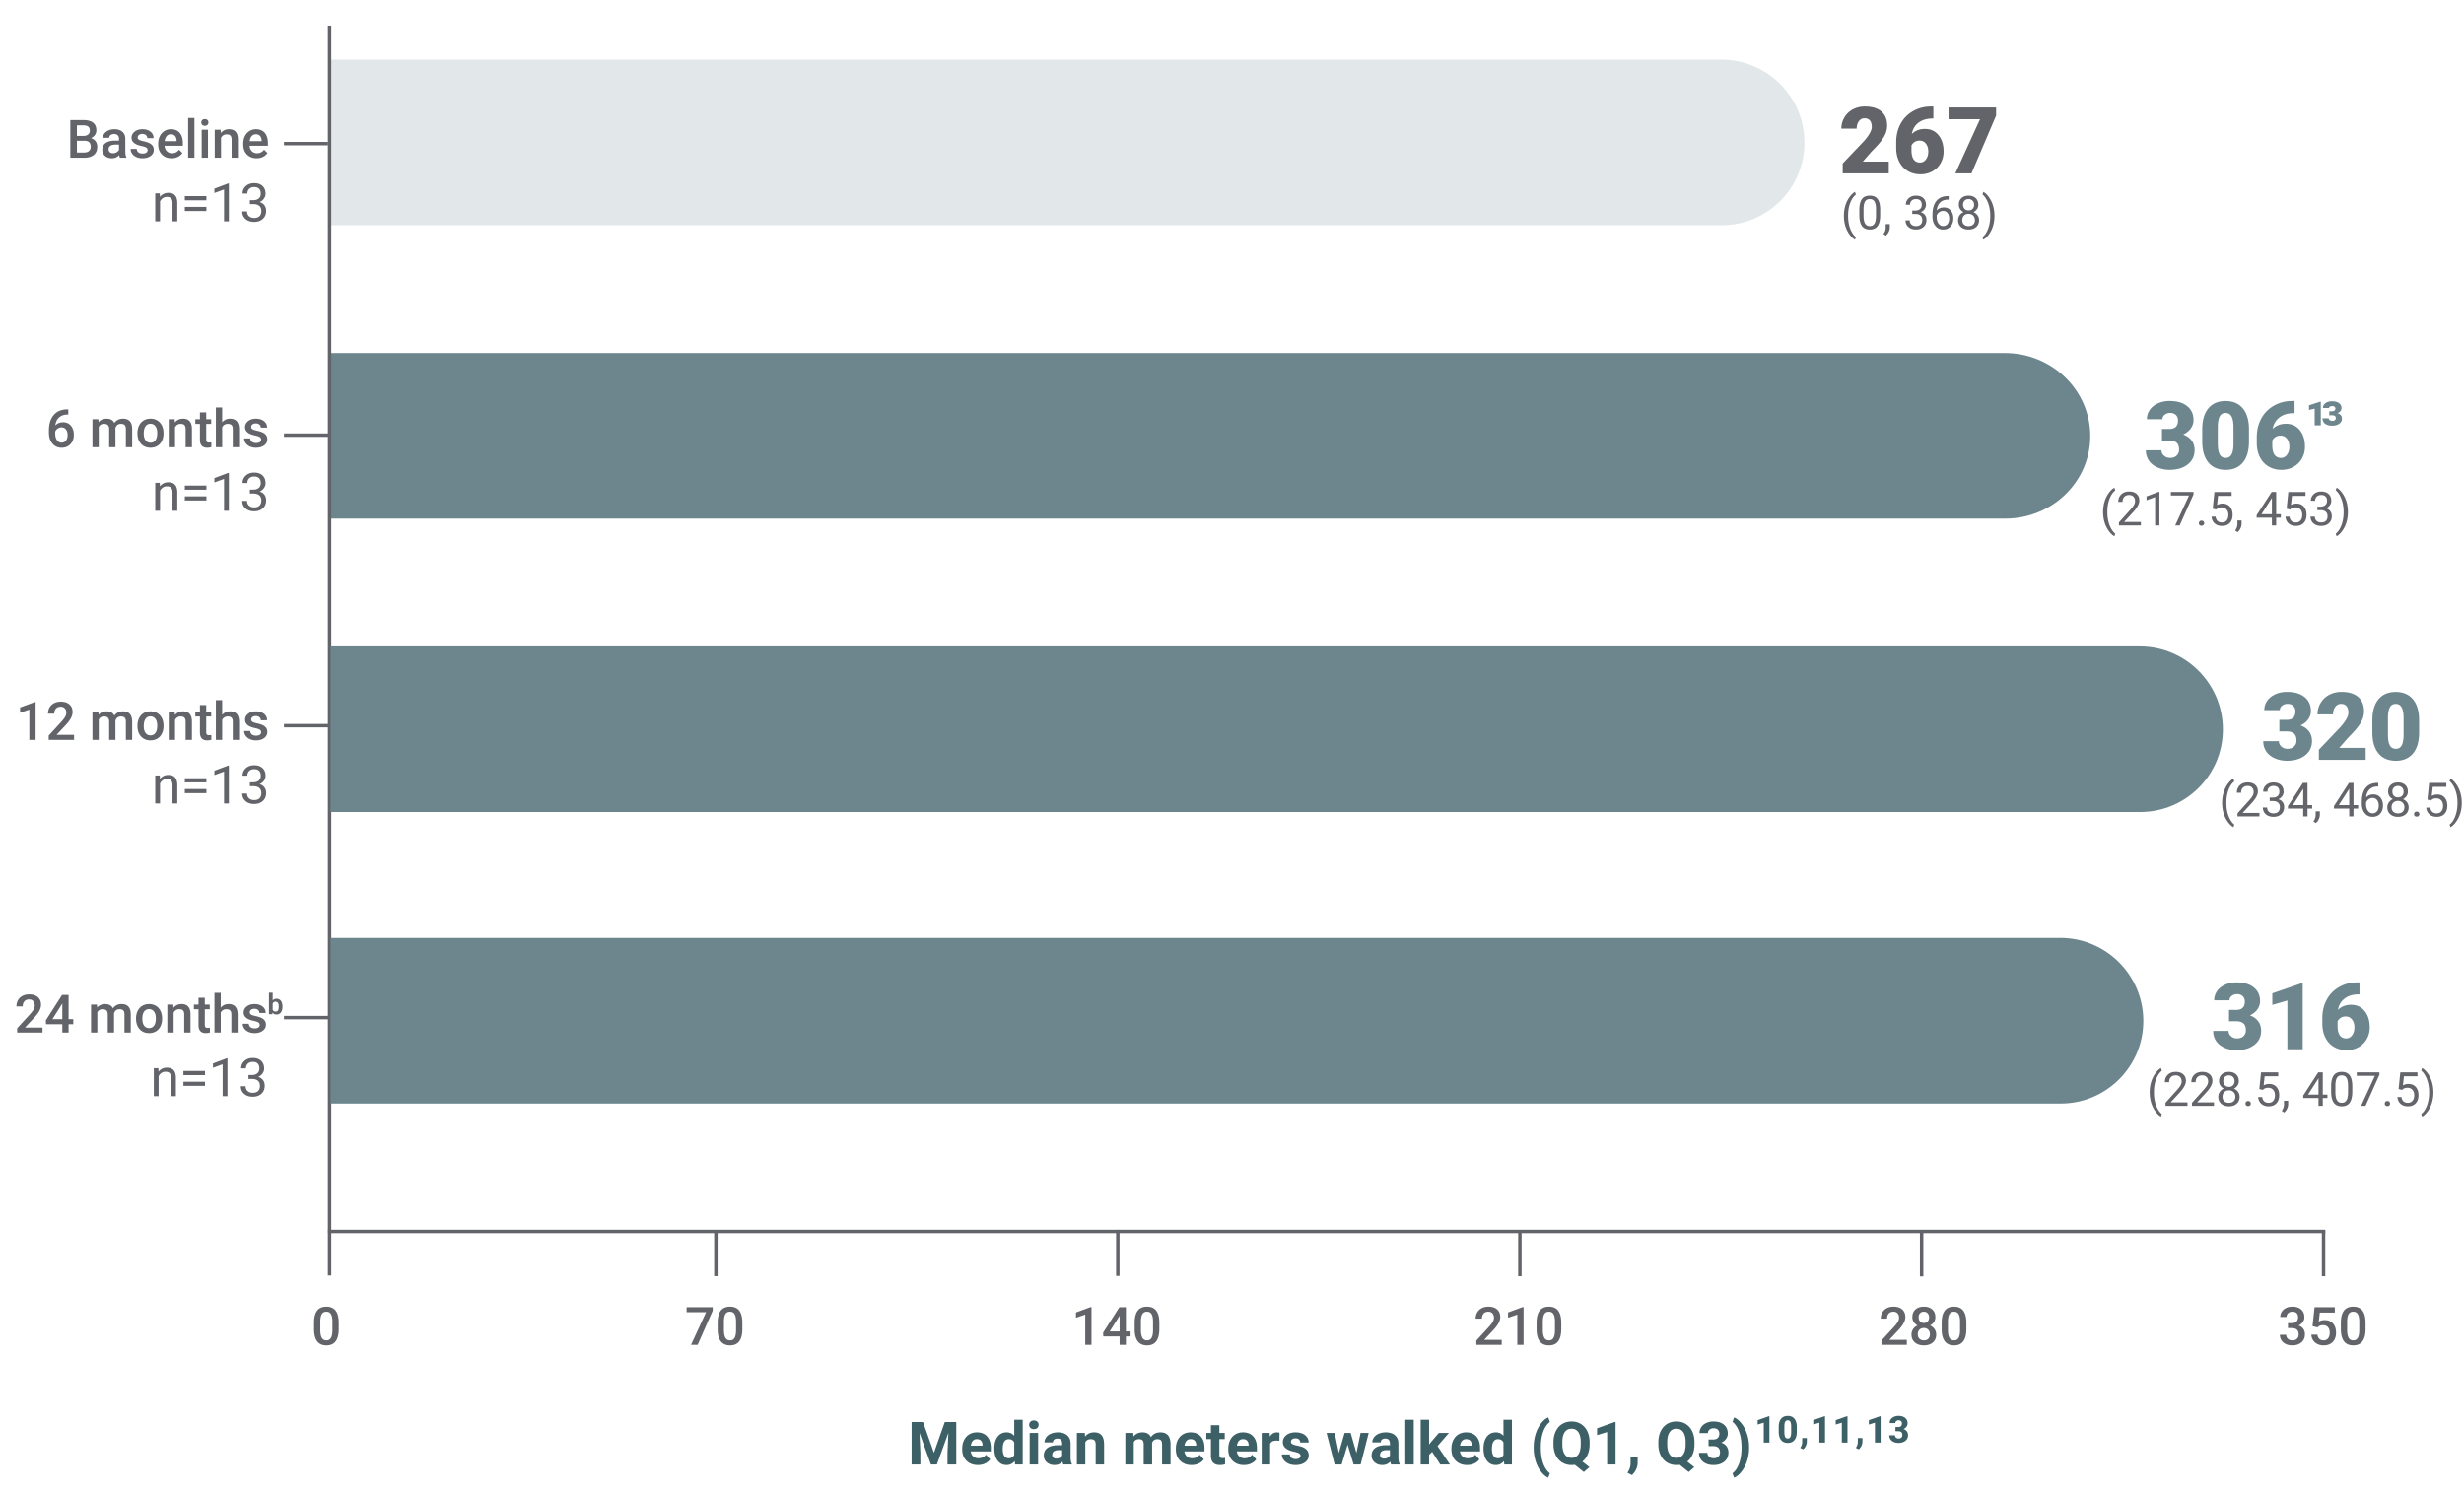 <svg width="719" height="435" fill="none" xmlns="http://www.w3.org/2000/svg"><path d="M526.541 41.637c0 13.294-10.802 24.088-24.108 24.088H96.471V17.392h405.804c13.393 0 24.266 10.864 24.266 24.245Z" fill="#E2E7EA"/><path d="M96.47 151.354v-48.333h488.514c13.786 0 24.962 10.855 24.962 24.245 0 13.303-11.103 24.088-24.8 24.088H96.471Z" fill="#6D868E"/><path d="M10.389 215.924h-1.83v-8.834l-2.698.92v-1.541l4.294-1.578h.234v11.033ZM21.613 215.924h-7.4v-1.261l3.666-3.995c.53-.589.906-1.081 1.13-1.476.224-.396.337-.792.337-1.19 0-.524-.148-.947-.442-1.269-.295-.322-.692-.483-1.19-.483-.596 0-1.057.181-1.384.544-.328.362-.491.858-.491 1.488h-1.837c0-.67.152-1.273.457-1.809.305-.536.741-.953 1.308-1.25.567-.297 1.22-.446 1.961-.446 1.068 0 1.911.268 2.529.805.616.536.925 1.277.925 2.224 0 .548-.154 1.124-.464 1.725-.31.602-.818 1.285-1.523 2.051l-2.691 2.877h5.11v1.465ZM28.711 207.753l.053.853c.575-.669 1.36-1.004 2.358-1.004 1.094 0 1.842.418 2.245 1.253.595-.835 1.431-1.253 2.51-1.253.902 0 1.573.249 2.014.747.44.499.666 1.234.677 2.205v5.37H36.73v-5.317c0-.518-.114-.898-.34-1.14-.227-.242-.603-.363-1.127-.363-.418 0-.76.113-1.024.336-.264.224-.45.518-.555.88l.007 5.604h-1.836v-5.377c-.026-.962-.517-1.443-1.474-1.443-.736 0-1.258.3-1.565.899v5.921H26.98v-8.171h1.731ZM40.11 211.763c0-.801.158-1.522.476-2.164.317-.642.763-1.136 1.337-1.48.575-.345 1.235-.517 1.98-.517 1.104 0 2 .355 2.688 1.064.688.71 1.059 1.651 1.115 2.825l.007.43c0 .806-.155 1.526-.465 2.16a3.43 3.43 0 0 1-1.33 1.473c-.577.347-1.243.521-2 .521-1.153 0-2.077-.384-2.77-1.152-.692-.767-1.039-1.79-1.039-3.07v-.09Zm1.836.158c0 .841.174 1.499.522 1.975.347.476.831.714 1.45.714.62 0 1.103-.242 1.448-.725s.518-1.191.518-2.122c0-.826-.178-1.48-.533-1.964-.355-.483-.838-.725-1.447-.725-.6 0-1.076.238-1.429.714s-.529 1.187-.529 2.133ZM50.971 207.753l.053.944c.605-.73 1.398-1.095 2.38-1.095 1.704 0 2.57.974 2.601 2.922v5.4h-1.837v-5.294c0-.518-.112-.903-.336-1.152-.224-.249-.591-.374-1.1-.374-.74 0-1.292.336-1.655 1.005v5.815H49.24v-8.171h1.731ZM60.176 205.767v1.986h1.444v1.359h-1.444v4.562c0 .312.062.537.185.676.124.138.344.207.662.207.211 0 .425-.025.642-.075v1.419a4.482 4.482 0 0 1-1.21.174c-1.41 0-2.115-.778-2.115-2.333v-4.63h-1.346v-1.359h1.346v-1.986h1.836ZM64.833 208.644c.6-.695 1.358-1.042 2.275-1.042 1.743 0 2.627.994 2.653 2.983v5.339h-1.837v-5.271c0-.564-.122-.963-.366-1.197-.245-.234-.604-.351-1.078-.351-.736 0-1.284.327-1.647.981v5.838h-1.837v-11.6h1.837v4.32ZM76.2 213.704a.832.832 0 0 0-.404-.748c-.27-.171-.717-.322-1.342-.453-.624-.131-1.146-.298-1.564-.499-.918-.442-1.376-1.084-1.376-1.925 0-.706.297-1.295.892-1.768.594-.472 1.35-.709 2.268-.709.977 0 1.767.241 2.37.725.601.483.903 1.11.903 1.88H76.11c0-.352-.132-.646-.393-.88-.262-.234-.61-.351-1.043-.351-.404 0-.733.093-.987.279a.88.88 0 0 0-.381.748c0 .282.118.501.355.657.236.156.715.314 1.436.472.72.159 1.286.348 1.697.567.41.219.715.482.914.789.2.307.299.679.299 1.117 0 .736-.305 1.331-.915 1.787-.61.455-1.408.683-2.396.683-.67 0-1.267-.121-1.791-.363-.524-.241-.933-.573-1.224-.996a2.359 2.359 0 0 1-.439-1.367h1.784c.025.433.189.766.491 1 .303.234.703.352 1.202.352.484 0 .851-.092 1.104-.276a.853.853 0 0 0 .378-.721ZM46.626 226.313l.045 1.027c.624-.785 1.44-1.178 2.449-1.178 1.728 0 2.6.974 2.615 2.923v5.4h-1.398v-5.408c-.006-.589-.14-1.024-.405-1.306-.264-.283-.676-.423-1.236-.423-.453 0-.851.121-1.194.362a2.46 2.46 0 0 0-.801.952v5.823h-1.398v-8.172h1.323ZM60.237 228.337h-6.303v-1.216h6.303v1.216Zm0 3.134h-6.303v-1.208h6.303v1.208ZM66.79 234.484h-1.406v-9.311l-2.82 1.034v-1.269l4.006-1.502h.22v11.048ZM72.92 228.307h1.052c.66-.01 1.179-.184 1.556-.521.378-.337.567-.793.567-1.367 0-1.288-.642-1.933-1.927-1.933-.605 0-1.087.173-1.447.517-.36.345-.54.802-.54 1.371h-1.4c0-.871.32-1.595.957-2.171.637-.577 1.447-.865 2.43-.865 1.038 0 1.852.275 2.441.823.59.549.885 1.311.885 2.288 0 .479-.155.942-.465 1.39-.31.448-.732.783-1.266 1.004.605.192 1.072.509 1.402.952.33.443.495.985.495 1.624 0 .986-.323 1.77-.968 2.348-.645.579-1.484.869-2.516.869-1.034 0-1.874-.28-2.521-.838-.648-.559-.971-1.297-.971-2.213h1.406c0 .578.188 1.042.566 1.389.378.348.885.521 1.52.521.675 0 1.191-.176 1.55-.528.357-.352.536-.858.536-1.518 0-.639-.197-1.13-.59-1.473-.393-.343-.96-.518-1.7-.528H72.92v-1.141ZM19.93 119.465v1.518h-.228c-1.028.015-1.85.296-2.464.846-.615.547-.98 1.325-1.096 2.333.59-.619 1.343-.929 2.26-.929.973 0 1.74.342 2.302 1.027.561.684.843 1.567.843 2.651 0 1.118-.33 2.022-.987 2.715-.657.691-1.52 1.039-2.588 1.039-1.1 0-1.99-.406-2.672-1.216-.684-.812-1.025-1.873-1.025-3.187v-.627c0-1.93.47-3.44 1.41-4.531.94-1.094 2.291-1.639 4.055-1.639h.19Zm-1.974 5.249c-.403 0-.772.113-1.107.339a1.985 1.985 0 0 0-.737.907v.558c0 .816.171 1.464.514 1.945.343.48.786.721 1.33.721.545 0 .975-.204 1.293-.611.317-.408.476-.944.476-1.609s-.162-1.206-.484-1.624c-.322-.419-.75-.626-1.285-.626ZM28.711 122.341l.053.854c.575-.67 1.36-1.005 2.358-1.005 1.094 0 1.842.418 2.245 1.254.595-.836 1.431-1.254 2.51-1.254.902 0 1.573.25 2.014.748.44.499.666 1.233.677 2.205v5.37H36.73v-5.317c0-.519-.114-.899-.34-1.14-.227-.242-.603-.363-1.127-.363-.418 0-.76.112-1.024.336a1.77 1.77 0 0 0-.555.88l.007 5.604h-1.836v-5.377c-.026-.963-.517-1.443-1.474-1.443-.736 0-1.258.299-1.565.899v5.921H26.98v-8.172h1.731ZM40.11 126.352c0-.801.158-1.522.476-2.164.317-.642.763-1.137 1.337-1.48.575-.346 1.235-.518 1.98-.518 1.104 0 2 .355 2.688 1.065.688.71 1.059 1.65 1.115 2.825l.007.43c0 .805-.155 1.526-.465 2.16a3.436 3.436 0 0 1-1.33 1.473c-.577.347-1.243.521-2 .521-1.153 0-2.077-.385-2.77-1.152-.692-.768-1.039-1.792-1.039-3.07v-.09Zm1.836.158c0 .84.174 1.499.522 1.975.347.476.831.714 1.45.714.62 0 1.103-.242 1.448-.725.345-.484.518-1.192.518-2.122 0-.827-.178-1.481-.533-1.964-.355-.483-.838-.725-1.447-.725-.6 0-1.076.238-1.429.714s-.529 1.185-.529 2.133ZM50.971 122.341l.053.944c.605-.73 1.398-1.095 2.38-1.095 1.704 0 2.57.975 2.601 2.923v5.4h-1.837v-5.294c0-.519-.112-.903-.336-1.152-.224-.249-.591-.374-1.1-.374-.74 0-1.292.334-1.655 1.005v5.815H49.24v-8.172h1.731ZM60.176 120.355v1.987h1.444v1.359h-1.444v4.562c0 .311.062.536.185.675.124.138.344.208.662.208.211 0 .425-.026.642-.075v1.419a4.522 4.522 0 0 1-1.21.174c-1.41 0-2.115-.778-2.115-2.334v-4.629h-1.346v-1.359h1.346v-1.987h1.836ZM64.833 123.233c.6-.695 1.358-1.042 2.275-1.042 1.743 0 2.627.993 2.653 2.983v5.339h-1.837v-5.271c0-.565-.122-.963-.366-1.197-.245-.234-.604-.351-1.078-.351-.736 0-1.284.326-1.647.981v5.838h-1.837v-11.6h1.837v4.32ZM76.2 128.293a.83.83 0 0 0-.404-.748c-.27-.172-.717-.323-1.342-.453-.624-.132-1.146-.299-1.564-.499-.918-.443-1.376-1.085-1.376-1.925 0-.707.297-1.296.892-1.768.594-.474 1.35-.71 2.268-.71.977 0 1.767.242 2.37.725.601.484.903 1.111.903 1.881H76.11a1.13 1.13 0 0 0-.393-.88c-.262-.234-.61-.351-1.043-.351-.404 0-.733.092-.987.279a.878.878 0 0 0-.381.748c0 .281.118.5.355.657.236.155.715.313 1.436.472.72.159 1.286.347 1.697.566.41.219.715.482.914.79.2.305.299.679.299 1.117 0 .735-.305 1.33-.915 1.786-.61.455-1.408.684-2.396.684-.67 0-1.267-.121-1.791-.363-.524-.241-.933-.574-1.224-.996a2.36 2.36 0 0 1-.439-1.367h1.784c.025.432.189.766.491 1 .303.234.703.351 1.202.351.484 0 .851-.092 1.104-.275a.856.856 0 0 0 .378-.721ZM46.626 140.901l.045 1.027c.624-.785 1.44-1.178 2.449-1.178 1.728 0 2.6.974 2.615 2.923v5.399h-1.398v-5.407c-.006-.589-.14-1.023-.405-1.306-.264-.282-.676-.423-1.236-.423-.453 0-.851.121-1.194.362a2.46 2.46 0 0 0-.801.952v5.822h-1.398v-8.171h1.323ZM60.237 142.925h-6.303v-1.216h6.303v1.216Zm0 3.134h-6.303v-1.208h6.303v1.208ZM66.79 149.072h-1.406v-9.312l-2.82 1.035v-1.269l4.006-1.503h.22v11.049ZM72.92 142.895h1.052c.66-.009 1.179-.183 1.556-.521.378-.336.567-.793.567-1.367 0-1.288-.642-1.933-1.927-1.933-.605 0-1.087.173-1.447.517-.36.346-.54.802-.54 1.371h-1.4c0-.871.32-1.594.957-2.172.637-.575 1.447-.864 2.43-.864 1.038 0 1.852.275 2.441.823.59.549.885 1.312.885 2.288 0 .48-.155.942-.465 1.39-.31.449-.732.783-1.266 1.004.605.193 1.072.51 1.402.952.33.443.495.985.495 1.624 0 .987-.323 1.77-.968 2.348-.645.58-1.484.869-2.516.869-1.034 0-1.874-.28-2.521-.839-.648-.558-.971-1.295-.971-2.212h1.406c0 .579.188 1.042.566 1.389.378.348.885.521 1.52.521.675 0 1.191-.175 1.55-.528.357-.351.536-.857.536-1.518 0-.638-.197-1.129-.59-1.473-.393-.342-.96-.517-1.7-.529H72.92v-1.14ZM12.404 301.353h-7.4v-1.261l3.666-3.995c.53-.589.906-1.082 1.13-1.477.224-.396.337-.793.337-1.189 0-.525-.148-.948-.442-1.269-.295-.323-.692-.483-1.19-.483-.596 0-1.057.181-1.384.543-.328.363-.491.858-.491 1.488H4.793c0-.67.152-1.272.457-1.809a3.14 3.14 0 0 1 1.308-1.249c.567-.299 1.22-.446 1.961-.446 1.068 0 1.911.268 2.529.804.617.537.925 1.277.925 2.224 0 .548-.155 1.124-.464 1.726-.31.6-.818 1.284-1.523 2.05l-2.691 2.878h5.11v1.465ZM20.015 297.433h1.368v1.472h-1.368v2.447h-1.837v-2.447h-4.754l-.053-1.117 4.747-7.432h1.897v7.077Zm-4.716 0h2.88v-4.592l-.137.242-2.744 4.35ZM28.3 293.181l.052.854c.575-.671 1.36-1.005 2.358-1.005 1.093 0 1.842.418 2.245 1.254.595-.836 1.431-1.254 2.51-1.254.901 0 1.573.249 2.014.748.44.498.666 1.233.676 2.205v5.37H36.32v-5.317c0-.519-.114-.899-.34-1.14-.227-.242-.603-.363-1.127-.363-.418 0-.76.112-1.024.336a1.77 1.77 0 0 0-.555.88l.007 5.604h-1.836v-5.377c-.026-.963-.517-1.443-1.474-1.443-.736 0-1.258.298-1.565.899v5.921h-1.837v-8.172H28.3ZM39.697 297.191c0-.8.159-1.521.476-2.163.318-.642.764-1.137 1.338-1.48.575-.346 1.235-.518 1.98-.518 1.104 0 2 .355 2.688 1.065.687.71 1.059 1.65 1.114 2.825l.008.43c0 .804-.155 1.526-.465 2.16a3.442 3.442 0 0 1-1.33 1.473c-.577.347-1.243.521-2 .521-1.153 0-2.077-.385-2.77-1.152-.692-.768-1.039-1.792-1.039-3.07v-.091Zm1.837.159c0 .84.174 1.499.522 1.975.347.476.83.714 1.45.714s1.103-.242 1.448-.725c.345-.484.518-1.192.518-2.123 0-.826-.178-1.48-.533-1.963-.355-.483-.838-.725-1.447-.725-.6 0-1.076.238-1.429.714-.353.475-.529 1.185-.529 2.133ZM50.559 293.181l.053.944c.605-.73 1.398-1.095 2.38-1.095 1.704 0 2.57.974 2.6 2.923v5.4h-1.836v-5.294c0-.52-.112-.903-.336-1.152-.224-.249-.591-.374-1.1-.374-.74 0-1.292.334-1.655 1.005v5.815h-1.837v-8.172h1.731ZM59.766 291.195v1.987h1.444v1.359h-1.444v4.561c0 .312.062.537.185.676.124.138.344.208.662.208.211 0 .425-.026.642-.076v1.42a4.563 4.563 0 0 1-1.21.174c-1.41 0-2.116-.778-2.116-2.334v-4.629h-1.345v-1.359h1.345v-1.987h1.837ZM64.42 294.073c.6-.695 1.358-1.042 2.276-1.042 1.743 0 2.627.993 2.653 2.983v5.339h-1.837v-5.271c0-.565-.122-.963-.367-1.197-.244-.235-.603-.352-1.077-.352-.736 0-1.284.327-1.647.982v5.838h-1.837v-11.6h1.837v4.32ZM75.788 299.132a.83.83 0 0 0-.404-.747c-.27-.172-.717-.323-1.342-.453-.625-.133-1.146-.299-1.564-.499-.918-.444-1.376-1.085-1.376-1.926 0-.706.297-1.295.892-1.767.594-.474 1.35-.71 2.268-.71.977 0 1.767.242 2.37.725.601.484.902 1.11.902 1.881h-1.836a1.13 1.13 0 0 0-.393-.88c-.263-.234-.61-.351-1.043-.351-.404 0-.733.092-.987.279a.877.877 0 0 0-.382.748c0 .281.119.5.356.657.236.155.715.313 1.436.472.72.158 1.286.347 1.697.566.41.219.715.482.914.789.2.306.299.68.299 1.118 0 .735-.305 1.329-.915 1.786-.61.455-1.408.684-2.396.684-.67 0-1.267-.121-1.791-.363-.524-.241-.933-.574-1.224-.997a2.358 2.358 0 0 1-.439-1.367h1.784c.025.433.189.767.491 1.001.302.234.703.351 1.202.351.484 0 .851-.092 1.103-.275a.856.856 0 0 0 .378-.722ZM46.213 311.741l.046 1.027c.624-.785 1.44-1.178 2.449-1.178 1.728 0 2.6.974 2.615 2.922v5.4h-1.398v-5.407c-.006-.589-.14-1.023-.405-1.307-.264-.281-.676-.422-1.236-.422-.453 0-.851.12-1.194.362a2.46 2.46 0 0 0-.801.952v5.822H44.89v-8.171h1.322ZM59.825 313.765h-6.303v-1.216h6.303v1.216Zm0 3.134h-6.303v-1.209h6.303v1.209ZM66.38 319.912h-1.406V310.6l-2.82 1.035v-1.269l4.006-1.503h.22v11.049ZM72.509 313.734h1.05c.66-.01 1.18-.183 1.557-.521.378-.336.567-.793.567-1.367 0-1.288-.642-1.933-1.927-1.933-.605 0-1.088.173-1.448.517-.36.345-.54.802-.54 1.371H70.37c0-.871.318-1.594.956-2.172.637-.575 1.447-.864 2.43-.864 1.038 0 1.852.275 2.441.823.59.549.885 1.312.885 2.288 0 .48-.155.942-.465 1.39-.31.449-.732.783-1.266 1.004.604.193 1.072.51 1.402.952.33.443.495.985.495 1.623 0 .988-.323 1.771-.968 2.349-.645.58-1.484.869-2.517.869s-1.873-.28-2.52-.839c-.648-.559-.971-1.295-.971-2.212h1.405c0 .579.19 1.042.567 1.389.378.348.885.521 1.52.521.675 0 1.19-.175 1.549-.528.358-.352.537-.858.537-1.518 0-.639-.197-1.129-.59-1.473-.393-.342-.96-.517-1.7-.529h-1.051v-1.14ZM20.525 46.042V35.046h3.772c1.244 0 2.192.25 2.842.748.65.498.975 1.24.975 2.227 0 .504-.136.957-.408 1.36-.272.403-.67.714-1.194.936.594.162 1.054.465 1.38.91.324.446.487.981.487 1.605 0 1.032-.332 1.825-.994 2.379-.663.554-1.612.83-2.846.83h-4.014Zm1.913-6.367h1.874c.595 0 1.06-.135 1.395-.404.335-.269.502-.65.502-1.144 0-.544-.155-.936-.465-1.178-.31-.242-.792-.362-1.447-.362h-1.86v3.088Zm0 1.405v3.436h2.124c.6 0 1.068-.148 1.405-.445.338-.298.507-.71.507-1.239 0-1.143-.585-1.727-1.754-1.752h-2.282ZM34.999 46.042c-.08-.156-.151-.41-.212-.763-.585.61-1.3.914-2.146.914-.822 0-1.492-.234-2.01-.702a2.245 2.245 0 0 1-.78-1.737c0-.871.324-1.54.972-2.005.647-.466 1.573-.699 2.777-.699h1.127v-.536c0-.423-.119-.762-.355-1.016-.238-.254-.598-.381-1.081-.381-.419 0-.761.105-1.028.313a.969.969 0 0 0-.4.797h-1.838c0-.448.149-.867.446-1.257.297-.39.702-.696 1.213-.918a4.257 4.257 0 0 1 1.713-.332c.957 0 1.72.24 2.29.72.569.481.861 1.157.877 2.029v3.685c0 .735.102 1.322.31 1.76v.128h-1.875ZM32.98 44.72c.363 0 .704-.087 1.024-.264.32-.176.56-.412.722-.71v-1.54h-.99c-.68 0-1.192.118-1.535.355-.343.237-.514.57-.514 1.004 0 .352.117.634.352.842.234.209.548.314.94.314ZM43.072 43.822a.832.832 0 0 0-.405-.748c-.27-.17-.717-.322-1.341-.453-.625-.131-1.147-.297-1.565-.498-.917-.443-1.376-1.085-1.376-1.926 0-.705.297-1.294.892-1.767.594-.473 1.35-.71 2.268-.71.977 0 1.767.241 2.37.725.601.483.903 1.11.903 1.88H42.98c0-.352-.131-.646-.393-.88-.262-.234-.61-.35-1.043-.35-.404 0-.732.093-.987.279a.88.88 0 0 0-.381.747c0 .282.118.502.355.657.237.156.715.314 1.436.472.72.159 1.286.348 1.697.567.41.219.715.482.915.789.198.307.298.68.298 1.118 0 .735-.305 1.33-.914 1.786-.61.456-1.41.683-2.396.683-.67 0-1.268-.12-1.792-.362s-.932-.574-1.224-.997a2.357 2.357 0 0 1-.439-1.367h1.784c.025.433.189.766.491 1 .303.235.703.352 1.202.352.484 0 .851-.092 1.104-.276a.853.853 0 0 0 .378-.721ZM50.08 46.193c-1.165 0-2.108-.366-2.831-1.099-.724-.732-1.085-1.707-1.085-2.926v-.227c0-.815.157-1.544.472-2.186a3.591 3.591 0 0 1 1.327-1.5 3.505 3.505 0 0 1 1.905-.535c1.113 0 1.973.355 2.58 1.065.608.71.912 1.714.912 3.013v.74h-5.344c.055.675.28 1.208.676 1.601s.893.59 1.493.59c.841 0 1.527-.34 2.056-1.02l.99.944a3.308 3.308 0 0 1-1.311 1.136c-.547.27-1.16.404-1.84.404Zm-.22-7c-.504 0-.91.176-1.22.528-.31.352-.508.843-.594 1.473h3.5v-.136c-.041-.615-.204-1.08-.492-1.394-.287-.314-.685-.472-1.194-.472ZM56.737 46.042H54.9v-11.6h1.837v11.6ZM58.74 35.748c0-.282.09-.516.269-.702.178-.186.434-.28.767-.28.332 0 .59.094.77.28.182.186.273.42.273.702 0 .277-.09.507-.272.691-.182.184-.439.276-.771.276-.333 0-.589-.092-.767-.276a.951.951 0 0 1-.269-.69Zm1.95 10.294h-1.836V37.87h1.836v8.172ZM64.395 37.87l.053.945c.605-.73 1.398-1.095 2.38-1.095 1.704 0 2.57.974 2.6 2.922v5.4h-1.836v-5.294c0-.518-.112-.902-.336-1.152-.225-.249-.591-.373-1.1-.373-.74 0-1.292.335-1.655 1.004v5.815h-1.837v-8.171h1.731ZM74.902 46.193c-1.164 0-2.108-.366-2.831-1.099-.723-.732-1.085-1.707-1.085-2.926v-.227c0-.815.158-1.544.473-2.186a3.592 3.592 0 0 1 1.326-1.5 3.506 3.506 0 0 1 1.905-.535c1.113 0 1.974.355 2.581 1.065s.911 1.714.911 3.013v.74h-5.344c.055.675.28 1.208.677 1.601.395.393.892.59 1.492.59.842 0 1.527-.34 2.056-1.02l.99.944a3.308 3.308 0 0 1-1.31 1.136c-.548.27-1.161.404-1.841.404Zm-.22-7c-.504 0-.91.176-1.22.528-.31.352-.508.843-.594 1.473h3.5v-.136c-.04-.615-.204-1.08-.491-1.394-.288-.314-.686-.472-1.195-.472ZM46.626 56.431l.045 1.027c.624-.785 1.44-1.178 2.449-1.178 1.728 0 2.6.974 2.615 2.923v5.4h-1.398v-5.408c-.006-.589-.14-1.024-.405-1.306-.264-.282-.676-.423-1.236-.423-.453 0-.851.12-1.194.362-.343.242-.61.56-.801.952v5.823h-1.398V56.43h1.323ZM60.237 58.455h-6.303V57.24h6.303v1.216Zm0 3.134h-6.303v-1.208h6.303v1.208ZM66.79 64.602h-1.406v-9.311l-2.82 1.034v-1.268l4.006-1.503h.22v11.048ZM72.92 58.424h1.052c.66-.01 1.179-.184 1.556-.52.378-.338.567-.794.567-1.368 0-1.288-.642-1.933-1.927-1.933-.605 0-1.087.173-1.447.517-.36.345-.54.802-.54 1.371h-1.4c0-.871.32-1.594.957-2.171.637-.577 1.447-.865 2.43-.865 1.038 0 1.852.275 2.441.823.59.549.885 1.312.885 2.288 0 .48-.155.942-.465 1.39-.31.448-.732.783-1.266 1.005.605.191 1.072.508 1.402.951.33.443.495.985.495 1.624 0 .986-.323 1.77-.968 2.349-.645.578-1.484.868-2.516.868-1.034 0-1.874-.28-2.521-.838-.648-.56-.971-1.296-.971-2.213h1.406c0 .579.188 1.042.566 1.39.378.347.885.52 1.52.52.675 0 1.191-.176 1.55-.528.357-.352.536-.858.536-1.518 0-.64-.197-1.13-.59-1.473-.393-.342-.96-.518-1.7-.528H72.92v-1.14Z" fill="#626469"/><path d="M678.501 359.374H95.719" stroke="#626469" stroke-miterlimit="10"/><path d="M667.632 386.144h1.119c.564-.005 1.011-.151 1.341-.438.33-.287.495-.703.495-1.246 0-.524-.137-.93-.412-1.22-.275-.29-.694-.434-1.258-.434-.494 0-.9.142-1.217.426-.318.285-.476.656-.476 1.114h-1.837c0-.563.15-1.077.45-1.54a3.018 3.018 0 0 1 1.254-1.084c.537-.26 1.138-.389 1.803-.389 1.099 0 1.962.276 2.589.827.627.551.941 1.318.941 2.3 0 .493-.158.958-.472 1.393a2.978 2.978 0 0 1-1.221.986c.605.206 1.064.531 1.379.974.315.442.473.971.473 1.586 0 .986-.339 1.772-1.017 2.356-.678.584-1.568.876-2.672.876-1.058 0-1.925-.282-2.6-.846-.675-.563-1.013-1.314-1.013-2.25h1.837c0 .483.162.876.487 1.178.325.302.762.453 1.312.453.569 0 1.017-.151 1.345-.453.328-.302.492-.74.492-1.314 0-.579-.172-1.025-.514-1.337-.343-.313-.852-.468-1.527-.468h-1.081v-1.45ZM674.797 387.028l.597-5.544h5.911v1.586h-4.384l-.302 2.628a3.41 3.41 0 0 1 1.723-.438c1.048 0 1.863.336 2.445 1.005.582.669.873 1.571.873 2.703 0 1.118-.322 2.008-.967 2.67-.646.662-1.53.993-2.653.993-1.008 0-1.844-.286-2.506-.857-.663-.571-1.022-1.325-1.077-2.262h1.776c.071.534.262.943.575 1.227.312.285.72.427 1.224.427.564 0 1.004-.201 1.319-.604.315-.403.473-.952.473-1.646 0-.67-.174-1.2-.522-1.59-.348-.39-.827-.585-1.436-.585-.333 0-.615.044-.847.132-.232.088-.483.26-.756.517l-1.466-.362ZM690.275 387.85c0 1.582-.296 2.773-.888 3.576-.592.804-1.492 1.205-2.702 1.205-1.189 0-2.085-.392-2.687-1.174-.602-.783-.911-1.942-.926-3.478v-1.903c0-1.581.296-2.767.888-3.557.592-.79 1.496-1.186 2.71-1.186 1.204 0 2.102.385 2.695 1.155.592.771.895 1.923.91 3.459v1.903Zm-1.836-2.054c0-1.032-.141-1.789-.424-2.269-.282-.481-.73-.721-1.345-.721-.6 0-1.041.227-1.323.683-.282.456-.43 1.167-.446 2.134v2.492c0 1.027.144 1.792.431 2.296.287.503.738.755 1.353.755.59 0 1.025-.233 1.308-.699.282-.465.431-1.194.446-2.186v-2.485ZM556.414 392.48h-7.4v-1.261l3.666-3.995c.529-.589.906-1.081 1.13-1.477.224-.395.337-.792.337-1.189 0-.524-.148-.947-.443-1.269-.294-.322-.691-.483-1.19-.483-.595 0-1.056.181-1.383.543-.328.363-.492.859-.492 1.488h-1.836c0-.669.152-1.272.457-1.809a3.148 3.148 0 0 1 1.308-1.249c.567-.298 1.22-.446 1.961-.446 1.068 0 1.911.268 2.528.804.617.537.926 1.278.926 2.224 0 .549-.155 1.125-.465 1.726-.309.601-.817 1.285-1.523 2.05l-2.69 2.878h5.109v1.465ZM564.742 384.384c0 .539-.139 1.019-.415 1.439a2.9 2.9 0 0 1-1.134.993c.574.267 1.016.631 1.326 1.095.31.463.465.986.465 1.571 0 .966-.328 1.733-.982 2.299-.656.567-1.527.85-2.616.85-1.093 0-1.969-.284-2.626-.853-.658-.57-.987-1.334-.987-2.296 0-.589.156-1.118.469-1.586.312-.468.751-.828 1.315-1.08a2.864 2.864 0 0 1-1.122-.993c-.275-.42-.412-.9-.412-1.439 0-.936.302-1.679.907-2.228.605-.548 1.421-.823 2.449-.823 1.032 0 1.852.275 2.456.823.605.549.907 1.292.907 2.228Zm-1.595 5.007c0-.544-.162-.983-.487-1.318-.325-.335-.755-.502-1.289-.502-.534 0-.961.166-1.281.498-.32.333-.48.774-.48 1.322 0 .539.157.97.473 1.291.314.322.749.484 1.303.484.554 0 .987-.156 1.297-.468.31-.313.464-.748.464-1.307Zm-.234-4.939c0-.479-.139-.872-.416-1.182-.277-.31-.65-.464-1.118-.464-.469 0-.839.147-1.111.441-.272.295-.408.696-.408 1.205 0 .503.137.903.412 1.201.274.297.646.445 1.114.445.469 0 .84-.148 1.115-.445.275-.298.412-.698.412-1.201ZM573.783 387.85c0 1.582-.296 2.773-.888 3.576-.592.804-1.493 1.205-2.702 1.205-1.189 0-2.085-.392-2.687-1.174-.602-.783-.911-1.942-.926-3.478v-1.903c0-1.581.296-2.767.888-3.557.592-.79 1.495-1.186 2.71-1.186 1.204 0 2.102.385 2.694 1.155.592.771.896 1.923.911 3.459v1.903Zm-1.836-2.054c0-1.032-.142-1.789-.424-2.269-.282-.481-.731-.721-1.345-.721-.6 0-1.041.227-1.323.683-.282.456-.431 1.167-.446 2.134v2.492c0 1.027.144 1.792.431 2.296.287.503.738.755 1.353.755.59 0 1.025-.233 1.308-.699.282-.465.43-1.194.446-2.186v-2.485ZM438.207 392.48h-7.4v-1.261l3.666-3.995c.529-.589.906-1.081 1.13-1.477.224-.395.337-.792.337-1.189 0-.524-.148-.947-.443-1.269-.294-.322-.691-.483-1.19-.483-.595 0-1.056.181-1.383.543-.328.363-.492.859-.492 1.488h-1.836c0-.669.152-1.272.457-1.809a3.148 3.148 0 0 1 1.308-1.249c.566-.298 1.22-.446 1.961-.446 1.068 0 1.911.268 2.528.804.618.537.926 1.278.926 2.224 0 .549-.155 1.125-.465 1.726-.31.601-.817 1.285-1.523 2.05l-2.69 2.878h5.109v1.465ZM444.58 392.48h-1.829v-8.834l-2.698.919v-1.54l4.293-1.579h.234v11.034ZM455.576 387.85c0 1.582-.296 2.773-.888 3.576-.592.804-1.493 1.205-2.702 1.205-1.19 0-2.085-.392-2.687-1.174-.602-.783-.911-1.942-.926-3.478v-1.903c0-1.581.296-2.767.888-3.557.592-.79 1.495-1.186 2.71-1.186 1.204 0 2.102.385 2.694 1.155.592.771.896 1.923.911 3.459v1.903Zm-1.836-2.054c0-1.032-.142-1.789-.424-2.269-.282-.481-.731-.721-1.345-.721-.6 0-1.041.227-1.323.683-.282.456-.431 1.167-.446 2.134v2.492c0 1.027.144 1.792.431 2.296.287.503.738.755 1.353.755.59 0 1.025-.233 1.308-.699.282-.465.43-1.194.446-2.186v-2.485ZM318.502 392.48h-1.829v-8.834l-2.698.919v-1.54l4.293-1.579h.234v11.034ZM328.538 388.561h1.368v1.472h-1.368v2.447h-1.836v-2.447h-4.755l-.052-1.117 4.746-7.432h1.897v7.077Zm-4.716 0h2.88v-4.592l-.136.242-2.744 4.35ZM338.297 387.85c0 1.582-.296 2.773-.888 3.576-.592.804-1.493 1.205-2.702 1.205-1.19 0-2.085-.392-2.687-1.174-.603-.783-.911-1.942-.926-3.478v-1.903c0-1.581.296-2.767.888-3.557.592-.79 1.495-1.186 2.71-1.186 1.204 0 2.102.385 2.694 1.155.592.771.896 1.923.911 3.459v1.903Zm-1.837-2.054c0-1.032-.141-1.789-.423-2.269-.282-.481-.731-.721-1.345-.721-.6 0-1.041.227-1.323.683-.282.456-.431 1.167-.446 2.134v2.492c0 1.027.144 1.792.431 2.296.287.503.738.755 1.353.755.589 0 1.025-.233 1.307-.699.282-.465.431-1.194.446-2.186v-2.485ZM207.972 382.504l-4.399 9.976h-1.927l4.391-9.523h-5.691v-1.473h7.626v1.02ZM216.617 387.85c0 1.582-.296 2.774-.888 3.576-.592.804-1.493 1.205-2.702 1.205-1.189 0-2.085-.391-2.687-1.174-.602-.783-.911-1.942-.926-3.478v-1.903c0-1.581.296-2.766.888-3.557.592-.79 1.495-1.186 2.71-1.186 1.204 0 2.102.385 2.694 1.155.592.771.896 1.924.911 3.459v1.903Zm-1.836-2.054c0-1.032-.142-1.788-.424-2.269-.282-.481-.731-.721-1.345-.721-.6 0-1.041.228-1.323.683-.282.456-.431 1.167-.446 2.134v2.492c0 1.027.144 1.792.431 2.296.287.504.738.755 1.353.755.59 0 1.025-.232 1.308-.699.282-.465.43-1.194.446-2.186v-2.485ZM98.848 387.85c0 1.582-.296 2.773-.888 3.576-.593.804-1.493 1.205-2.703 1.205-1.189 0-2.085-.392-2.687-1.174-.602-.783-.91-1.942-.925-3.478v-1.903c0-1.581.296-2.767.888-3.557.592-.79 1.495-1.186 2.71-1.186 1.204 0 2.102.385 2.694 1.155.592.771.896 1.923.91 3.459v1.903Zm-1.837-2.054c0-1.032-.141-1.789-.423-2.269-.282-.481-.731-.721-1.346-.721-.6 0-1.04.227-1.322.683-.283.456-.431 1.167-.446 2.134v2.492c0 1.027.143 1.792.43 2.296.288.503.739.755 1.353.755.59 0 1.026-.233 1.308-.699.282-.465.43-1.194.446-2.186v-2.485Z" fill="#626469"/><path d="M208.896 358.982v13.446M326.178 358.908v13.446M443.504 359.008v13.445M560.736 359.055V372.5M678.018 359.006v13.445M82.871 211.785h12.854M82.871 126.985h12.854M82.871 296.979h12.854M96.172 372.231V7.476" stroke="#626469" stroke-miterlimit="10"/><path d="m269.347 415.016 3.18 8.972 3.163-8.972h3.351v12.37h-2.56v-3.382l.255-5.836-3.342 9.218h-1.751l-3.333-9.21.255 5.828v3.382h-2.551v-12.37h3.333ZM285.342 427.555c-1.35 0-2.448-.413-3.295-1.24-.848-.827-1.272-1.929-1.272-3.305v-.238c0-.923.179-1.749.536-2.476.357-.728.863-1.289 1.518-1.683.655-.393 1.402-.591 2.241-.591 1.258 0 2.249.397 2.971 1.19.723.793 1.085 1.917 1.085 3.373v1.002h-5.859c.079.601.319 1.082.718 1.445.4.362.906.543 1.518.543.947 0 1.687-.342 2.22-1.028l1.207 1.351a3.676 3.676 0 0 1-1.497 1.219c-.629.292-1.326.438-2.091.438Zm-.281-7.553c-.487 0-.883.165-1.186.495-.303.33-.498.802-.583 1.417h3.419v-.197c-.012-.546-.159-.968-.443-1.267-.283-.299-.685-.448-1.207-.448ZM290.139 422.722c0-1.433.321-2.575.965-3.424.643-.85 1.523-1.275 2.64-1.275.896 0 1.636.334 2.219 1.003v-4.69h2.466v13.05h-2.219l-.119-.977c-.612.765-1.4 1.147-2.364 1.147-1.083 0-1.951-.426-2.606-1.278-.655-.853-.982-2.038-.982-3.556Zm2.457.183c0 .862.15 1.522.451 1.982.3.46.737.689 1.309.689.76 0 1.296-.32 1.607-.962v-3.632c-.306-.641-.836-.962-1.59-.962-1.184 0-1.777.962-1.777 2.885ZM300.316 415.814c0-.368.124-.671.37-.909.247-.238.583-.357 1.008-.357.419 0 .754.119 1.003.357a1.2 1.2 0 0 1 .374.909c0 .374-.126.679-.378.917s-.585.357-.999.357c-.414 0-.747-.119-.999-.357a1.205 1.205 0 0 1-.379-.917Zm2.611 11.571h-2.466v-9.192h2.466v9.192ZM310.283 427.385a2.731 2.731 0 0 1-.246-.824c-.596.663-1.37.994-2.322.994-.901 0-1.648-.26-2.24-.782-.593-.521-.889-1.178-.889-1.971 0-.974.361-1.722 1.084-2.243.723-.521 1.767-.784 3.134-.79h1.131v-.526c0-.425-.11-.765-.328-1.02-.218-.255-.562-.382-1.033-.382-.414 0-.738.099-.974.297-.235.198-.353.47-.353.816h-2.457c0-.533.164-1.026.493-1.479.329-.453.794-.808 1.395-1.065.601-.258 1.275-.388 2.024-.388 1.133 0 2.033.286 2.699.854.666.57.999 1.37.999 2.4v3.985c.006.872.128 1.532.366 1.98v.144h-2.483Zm-2.032-1.708c.363 0 .697-.08 1.003-.242.306-.161.533-.378.68-.65v-1.58h-.918c-1.23 0-1.885.425-1.964 1.274l-.009.145c0 .306.108.558.323.756.216.198.511.297.885.297ZM316.549 418.192l.077 1.062c.657-.821 1.539-1.232 2.644-1.232.975 0 1.701.286 2.177.859.476.572.72 1.427.731 2.565v5.939h-2.457v-5.879c0-.521-.113-.899-.34-1.135-.227-.234-.604-.352-1.131-.352-.692 0-1.21.295-1.556.884v6.482h-2.458v-9.193h2.313ZM330.681 418.192l.077 1.028c.652-.798 1.533-1.198 2.644-1.198 1.185 0 1.999.468 2.441 1.402.646-.934 1.567-1.402 2.763-1.402.998 0 1.741.291 2.228.871.488.581.732 1.455.732 2.621v5.871H339.1v-5.862c0-.521-.102-.902-.307-1.142-.204-.241-.564-.362-1.079-.362-.737 0-1.248.351-1.531 1.054l.008 6.312h-2.457v-5.854c0-.532-.105-.917-.315-1.155-.209-.238-.567-.357-1.071-.357-.697 0-1.202.289-1.514.867v6.499h-2.457v-9.193h2.304ZM347.687 427.555c-1.349 0-2.447-.413-3.295-1.24-.847-.827-1.271-1.929-1.271-3.305v-.238c0-.923.179-1.749.536-2.476.357-.728.863-1.289 1.518-1.683.654-.393 1.401-.591 2.24-.591 1.259 0 2.249.397 2.972 1.19.723.793 1.084 1.917 1.084 3.373v1.002h-5.858c.079.601.318 1.082.718 1.445.4.362.906.543 1.518.543.947 0 1.686-.342 2.219-1.028l1.208 1.351a3.69 3.69 0 0 1-1.497 1.219c-.629.292-1.326.438-2.092.438Zm-.28-7.553c-.488 0-.883.165-1.187.495-.303.33-.497.802-.582 1.417h3.418v-.197c-.011-.546-.158-.968-.442-1.267-.283-.299-.686-.448-1.207-.448ZM355.809 415.933v2.26h1.573v1.801h-1.573v4.588c0 .339.065.583.195.73.131.148.38.221.749.221.272 0 .513-.02.722-.059v1.86a5.03 5.03 0 0 1-1.488.221c-1.723 0-2.602-.869-2.636-2.608v-4.953h-1.343v-1.801h1.343v-2.26h2.458ZM362.986 427.555c-1.349 0-2.447-.413-3.295-1.24-.847-.827-1.271-1.929-1.271-3.305v-.238c0-.923.178-1.749.536-2.476.357-.728.863-1.289 1.517-1.683.655-.393 1.402-.591 2.241-.591 1.259 0 2.249.397 2.972 1.19.723.793 1.084 1.917 1.084 3.373v1.002h-5.859c.08.601.319 1.082.719 1.445.4.362.906.543 1.518.543.946 0 1.686-.342 2.219-1.028l1.208 1.351a3.69 3.69 0 0 1-1.497 1.219c-.629.292-1.327.438-2.092.438Zm-.28-7.553c-.488 0-.883.165-1.187.495-.303.33-.497.802-.582 1.417h3.418v-.197c-.011-.546-.159-.968-.442-1.267-.283-.299-.686-.448-1.207-.448ZM373.334 420.495a6.726 6.726 0 0 0-.884-.068c-.93 0-1.539.314-1.829.943v6.015h-2.457v-9.193h2.321l.068 1.096c.494-.844 1.177-1.266 2.05-1.266.272 0 .527.037.765.111l-.034 2.362ZM379.499 424.845c0-.3-.148-.536-.446-.709-.298-.173-.775-.328-1.433-.464-2.188-.458-3.282-1.387-3.282-2.786 0-.816.339-1.497 1.016-2.044.677-.546 1.563-.82 2.657-.82 1.168 0 2.102.275 2.802.825.7.549 1.05 1.263 1.05 2.141h-2.457c0-.352-.114-.641-.34-.872-.227-.228-.581-.343-1.063-.343-.414 0-.734.093-.961.28a.885.885 0 0 0-.34.714c0 .272.129.492.387.658.258.168.693.312 1.305.434s1.128.259 1.548.412c1.298.475 1.947 1.299 1.947 2.472 0 .838-.36 1.517-1.08 2.034-.72.519-1.65.778-2.789.778-.771 0-1.456-.138-2.054-.412-.598-.274-1.067-.651-1.407-1.13a2.622 2.622 0 0 1-.51-1.55h2.33c.022.436.184.77.484 1.002.301.232.703.348 1.208.348.47 0 .826-.089 1.067-.267a.833.833 0 0 0 .361-.701ZM395.807 424.046l1.207-5.854h2.373l-2.347 9.193h-2.058l-1.743-5.786-1.743 5.786h-2.049l-2.347-9.193h2.372l1.199 5.846 1.684-5.846h1.777l1.675 5.854ZM405.935 427.385a2.731 2.731 0 0 1-.246-.824c-.595.663-1.369.994-2.321.994-.902 0-1.649-.26-2.241-.782a2.514 2.514 0 0 1-.889-1.971c0-.974.362-1.722 1.084-2.243.723-.521 1.768-.784 3.134-.79h1.131v-.526c0-.425-.109-.765-.328-1.02-.218-.255-.562-.382-1.033-.382-.413 0-.738.099-.973.297-.236.198-.353.47-.353.816h-2.458c0-.533.165-1.026.494-1.479.328-.453.793-.808 1.394-1.065.601-.258 1.276-.388 2.024-.388 1.134 0 2.034.286 2.7.854.666.57.999 1.37.999 2.4v3.985c.005.872.127 1.532.365 1.98v.144h-2.483Zm-2.032-1.708c.363 0 .697-.08 1.004-.242.306-.161.532-.378.68-.65v-1.58h-.919c-1.23 0-1.884.425-1.964 1.274l-.008.145a.98.98 0 0 0 .323.756c.215.198.51.297.884.297ZM412.534 427.386h-2.466v-13.05h2.466v13.05ZM417.898 423.699l-.884.883v2.804h-2.457v-13.05h2.457v7.23l.476-.612 2.356-2.761h2.95l-3.324 3.832 3.613 5.361h-2.823l-2.364-3.687ZM428.096 427.555c-1.35 0-2.448-.413-3.295-1.24-.848-.827-1.272-1.929-1.272-3.305v-.238c0-.923.179-1.749.536-2.476.357-.728.863-1.289 1.518-1.683.655-.393 1.401-.591 2.24-.591 1.259 0 2.25.397 2.972 1.19.723.793 1.084 1.917 1.084 3.373v1.002h-5.858c.079.601.319 1.082.718 1.445.4.362.906.543 1.518.543.947 0 1.687-.342 2.219-1.028l1.208 1.351a3.683 3.683 0 0 1-1.497 1.219c-.629.292-1.326.438-2.091.438Zm-.281-7.553c-.488 0-.883.165-1.186.495-.304.33-.498.802-.583 1.417h3.419v-.197c-.012-.546-.159-.968-.443-1.267-.283-.299-.686-.448-1.207-.448ZM432.891 422.722c0-1.433.321-2.575.965-3.424.643-.85 1.523-1.275 2.64-1.275.896 0 1.635.334 2.219 1.003v-4.69h2.466v13.05h-2.219l-.119-.977c-.612.765-1.4 1.147-2.364 1.147-1.083 0-1.951-.426-2.606-1.278-.655-.853-.982-2.038-.982-3.556Zm2.457.183c0 .862.15 1.522.451 1.982.3.46.737.689 1.309.689.76 0 1.296-.32 1.607-.962v-3.632c-.306-.641-.836-.962-1.59-.962-1.185 0-1.777.962-1.777 2.885ZM447.533 422.356c0-1.297.173-2.532.519-3.704.346-1.173.856-2.21 1.53-3.113.675-.904 1.406-1.532 2.194-1.883l.477 1.326c-.828.611-1.474 1.557-1.939 2.837-.465 1.28-.698 2.776-.698 4.486v.264c0 1.716.23 3.217.689 4.503.459 1.285 1.109 2.245 1.948 2.88l-.477 1.3c-.771-.346-1.489-.957-2.155-1.831-.666-.876-1.175-1.885-1.527-3.029a12.978 12.978 0 0 1-.561-3.585v-.451ZM463.851 421.481c0 1.156-.187 2.16-.562 3.012-.374.853-.892 1.536-1.556 2.052l2.058 1.614-1.624 1.436-2.636-2.116c-.3.051-.612.077-.935.077-1.026 0-1.942-.247-2.747-.739-.805-.493-1.428-1.196-1.871-2.112-.442-.914-.666-1.966-.671-3.156v-.612c0-1.217.219-2.289.659-3.216.439-.925 1.06-1.636 1.862-2.131.802-.496 1.719-.744 2.751-.744 1.031 0 1.948.248 2.75.744.803.495 1.423 1.206 1.863 2.131.439.927.659 1.996.659 3.208v.552Zm-2.585-.561c0-1.297-.233-2.282-.698-2.956-.464-.674-1.128-1.011-1.989-1.011-.856 0-1.517.333-1.982.998-.464.666-.7 1.641-.705 2.927v.603c0 1.263.232 2.243.697 2.94.465.696 1.134 1.045 2.007 1.045.856 0 1.513-.336 1.972-1.006.46-.673.692-1.651.698-2.936v-.604ZM471.426 427.385h-2.457v-9.464l-2.934.909v-1.997l5.128-1.835h.263v12.387ZM476.188 430.487l-1.284-.671.306-.552c.38-.691.576-1.38.587-2.065v-1.903h2.075l-.009 1.699c-.005.629-.164 1.263-.476 1.903a4.875 4.875 0 0 1-1.199 1.589ZM494.454 421.481c0 1.156-.187 2.16-.561 3.012-.374.853-.893 1.536-1.556 2.052l2.058 1.614-1.624 1.436-2.636-2.116a5.595 5.595 0 0 1-.936.077c-1.026 0-1.941-.247-2.746-.739-.805-.493-1.429-1.196-1.871-2.112-.442-.914-.666-1.966-.672-3.156v-.612c0-1.217.22-2.289.659-3.216.439-.925 1.06-1.636 1.862-2.131.803-.496 1.719-.744 2.751-.744 1.032 0 1.949.248 2.751.744.802.495 1.423 1.206 1.862 2.131.439.927.659 1.996.659 3.208v.552Zm-2.585-.561c0-1.297-.232-2.282-.697-2.956-.465-.674-1.128-1.011-1.99-1.011-.856 0-1.516.333-1.981.998-.465.666-.7 1.641-.706 2.927v.603c0 1.263.233 2.243.697 2.94.465.696 1.134 1.045 2.007 1.045.856 0 1.514-.336 1.973-1.006.459-.673.692-1.651.697-2.936v-.604ZM498.561 420.113h1.31c.623 0 1.085-.155 1.386-.467.3-.312.45-.725.45-1.24 0-.499-.148-.887-.446-1.164-.298-.278-.707-.417-1.229-.417-.47 0-.864.13-1.182.386a1.24 1.24 0 0 0-.476 1.008h-2.457c0-.646.174-1.225.523-1.738.348-.512.836-.913 1.462-1.202a4.886 4.886 0 0 1 2.071-.433c1.309 0 2.335.313 3.078.938.743.627 1.114 1.489 1.114 2.588 0 .566-.173 1.087-.519 1.563a3.37 3.37 0 0 1-1.36 1.096c.697.249 1.217.623 1.56 1.121.343.499.514 1.088.514 1.768 0 1.098-.401 1.979-1.203 2.642-.802.663-1.863.994-3.184.994-1.236 0-2.246-.326-3.032-.977-.785-.652-1.177-1.512-1.177-2.583h2.457c0 .464.174.844.523 1.138.349.295.778.442 1.288.442.584 0 1.042-.154 1.374-.463.331-.308.497-.718.497-1.227 0-1.235-.68-1.853-2.041-1.853h-1.301v-1.92ZM510.389 422.552c0 1.28-.184 2.512-.553 3.695-.368 1.184-.898 2.229-1.59 3.136-.691.906-1.431 1.529-2.219 1.869l-.476-1.3c.805-.606 1.44-1.541 1.905-2.804.464-1.263.705-2.716.722-4.358v-.451c0-1.693-.231-3.186-.693-4.477-.462-1.292-1.107-2.26-1.934-2.906l.476-1.3c.771.334 1.498.94 2.181 1.818.683.878 1.213 1.901 1.59 3.068.377 1.166.574 2.376.591 3.627v.383Z" fill="#3D5F66"/><path d="M82.871 41.919h12.854" stroke="#626469" stroke-miterlimit="10"/><path d="M630.87 125.184h2.137c1.693 0 2.54-.828 2.54-2.483 0-.645-.201-1.171-.605-1.579-.403-.407-.972-.611-1.706-.611-.601 0-1.122.175-1.566.524-.444.35-.666.784-.666 1.303h-4.529c0-1.03.287-1.947.86-2.754.574-.805 1.369-1.434 2.386-1.886 1.017-.452 2.135-.678 3.353-.678 2.178 0 3.889.497 5.134 1.49 1.246.994 1.868 2.359 1.868 4.096 0 .842-.257 1.636-.772 2.384-.515.747-1.266 1.354-2.251 1.82 1.039.376 1.854.946 2.446 1.711.591.766.887 1.713.887 2.841 0 1.745-.672 3.142-2.016 4.189-1.344 1.048-3.11 1.572-5.296 1.572-1.281 0-2.471-.244-3.568-.732s-1.929-1.163-2.493-2.028c-.564-.864-.847-1.847-.847-2.947h4.556c0 .599.242 1.118.726 1.557.484.439 1.08.658 1.788.658.797 0 1.433-.222 1.908-.664.475-.444.712-1.009.712-1.7 0-.984-.246-1.683-.739-2.094-.493-.412-1.174-.618-2.043-.618h-2.204v-3.371ZM656.259 128.865c0 2.641-.594 4.677-1.781 6.109-1.187 1.433-2.861 2.15-5.019 2.15-2.178 0-3.862-.722-5.054-2.163-1.192-1.442-1.788-3.473-1.788-6.096v-3.573c0-2.64.594-4.677 1.781-6.109 1.187-1.433 2.865-2.149 5.034-2.149 2.168 0 3.848.72 5.04 2.162 1.191 1.441 1.787 3.478 1.787 6.11v3.559Zm-4.529-4.15c0-1.405-.184-2.455-.551-3.149-.368-.693-.95-1.041-1.747-1.041-.78 0-1.347.323-1.701.967-.354.645-.544 1.621-.571 2.927v4.996c0 1.459.184 2.527.551 3.203.368.676.95 1.014 1.748 1.014.77 0 1.339-.33 1.706-.988.367-.658.556-1.689.565-3.095v-4.834ZM669.552 117.02v3.558h-.201c-1.694 0-3.085.405-4.174 1.215-1.088.811-1.758 1.937-2.009 3.378 1.022-1.002 2.312-1.504 3.871-1.504 1.693 0 3.042.618 4.045 1.853 1.004 1.236 1.506 2.856 1.506 4.861 0 1.245-.294 2.387-.881 3.425a6.27 6.27 0 0 1-2.459 2.437c-1.053.587-2.22.88-3.501.88-1.389 0-2.63-.316-3.723-.947-1.094-.631-1.944-1.533-2.554-2.706-.609-1.173-.923-2.524-.941-4.056v-1.812c0-2.015.433-3.825 1.297-5.432a9.407 9.407 0 0 1 3.703-3.781c1.604-.913 3.383-1.369 5.336-1.369h.685Zm-4.085 10.112c-.601 0-1.103.139-1.506.416a2.64 2.64 0 0 0-.9 1.021v1.356c0 2.471.855 3.706 2.567 3.706.69 0 1.265-.308 1.727-.927.461-.617.692-1.391.692-2.323 0-.957-.235-1.739-.705-2.343-.471-.604-1.096-.906-1.875-.906Z" fill="#6D868E"/><path d="M613.684 149.387c0-1.012.135-1.983.406-2.914a8.447 8.447 0 0 1 1.213-2.537c.538-.761 1.095-1.298 1.673-1.612l.255.82c-.653.501-1.19 1.266-1.609 2.295-.419 1.029-.648 2.182-.689 3.458l-.007.571c0 1.727.317 3.227.948 4.498.381.761.833 1.356 1.357 1.786l-.255.759c-.596-.332-1.165-.887-1.707-1.665-1.057-1.522-1.585-3.341-1.585-5.459ZM624.718 153.355h-6.411v-.893l3.387-3.76c.501-.569.848-1.03 1.038-1.386.191-.356.285-.724.285-1.105 0-.51-.154-.929-.463-1.255-.309-.327-.721-.49-1.236-.49-.619 0-1.099.175-1.442.527-.342.351-.514.84-.514 1.467h-1.243c0-.9.29-1.628.87-2.182.58-.555 1.357-.833 2.329-.833.909 0 1.628.238 2.156.715.529.477.793 1.111.793 1.903 0 .963-.613 2.108-1.841 3.438l-2.62 2.84h4.912v1.014ZM630.119 153.355h-1.249v-8.278l-2.507.919v-1.128l3.562-1.336h.194v9.823ZM640.077 144.278l-4.052 9.076h-1.304l4.039-8.754h-5.295v-1.021h6.612v.699ZM641.643 152.704c0-.215.063-.394.191-.538.128-.143.319-.214.575-.214.255 0 .449.071.581.214a.766.766 0 0 1 .198.538.723.723 0 0 1-.198.517c-.132.139-.326.208-.581.208-.256 0-.447-.069-.575-.208a.735.735 0 0 1-.191-.517ZM645.681 148.453l.498-4.874h5.012v1.148h-3.958l-.295 2.665a3.167 3.167 0 0 1 1.633-.423c.891 0 1.599.295 2.123.884.524.588.786 1.384.786 2.386 0 1.007-.272 1.8-.816 2.38-.545.58-1.305.869-2.282.869-.864 0-1.57-.238-2.116-.718-.547-.479-.858-1.141-.934-1.987h1.176c.076.56.275.982.598 1.266.322.284.748.426 1.276.426.579 0 1.032-.197 1.361-.591.33-.394.494-.938.494-1.632 0-.653-.178-1.178-.534-1.574-.356-.396-.83-.594-1.421-.594-.543 0-.968.119-1.277.356l-.329.268-.995-.255ZM652.925 155.301l-.706-.483c.421-.586.64-1.191.658-1.813v-1.121h1.217v.974c0 .452-.111.903-.333 1.356a3.175 3.175 0 0 1-.836 1.087ZM664.195 150.071h1.357v1.014h-1.357v2.269h-1.25v-2.269h-4.455v-.732l4.381-6.774h1.324v6.492Zm-4.294 0h3.044v-4.794l-.147.269-2.897 4.525ZM667.246 148.453l.497-4.874h5.013v1.148h-3.958l-.296 2.665a3.172 3.172 0 0 1 1.633-.423c.891 0 1.599.295 2.123.884.525.588.787 1.384.787 2.386 0 1.007-.273 1.8-.817 2.38-.544.58-1.305.869-2.281.869-.865 0-1.57-.238-2.117-.718-.546-.479-.857-1.141-.934-1.987h1.176c.076.56.276.982.598 1.266.323.284.748.426 1.277.426.578 0 1.032-.197 1.361-.591.329-.394.493-.938.493-1.632 0-.653-.178-1.178-.534-1.574-.356-.396-.829-.594-1.421-.594-.542 0-.967.119-1.277.356l-.329.268-.994-.255ZM676.21 147.862h.934c.587-.008 1.048-.163 1.384-.462.336-.3.504-.705.504-1.216 0-1.145-.571-1.718-1.714-1.718-.537 0-.966.153-1.287.46-.32.306-.48.712-.48 1.218h-1.243c0-.775.284-1.418.85-1.93.567-.513 1.287-.769 2.16-.769.923 0 1.647.244 2.171.732.524.488.786 1.166.786 2.034 0 .425-.138.837-.413 1.235a2.494 2.494 0 0 1-1.126.893c.538.171.953.452 1.247.846.293.394.44.875.44 1.444 0 .877-.287 1.573-.86 2.087-.574.516-1.32.773-2.238.773-.918 0-1.665-.249-2.241-.745-.576-.497-.863-1.153-.863-1.968h1.25c0 .515.167.927.504 1.236.336.309.786.463 1.35.463.6 0 1.059-.157 1.378-.47.318-.313.477-.763.477-1.349 0-.569-.175-1.005-.524-1.31-.35-.304-.854-.46-1.512-.47h-.934v-1.014ZM685.125 149.453c0 .998-.131 1.955-.393 2.87a8.518 8.518 0 0 1-1.203 2.535c-.54.774-1.106 1.325-1.697 1.652l-.262-.759c.69-.529 1.244-1.348 1.663-2.461.419-1.112.633-2.346.642-3.703v-.214c0-.94-.099-1.814-.296-2.622a8.84 8.84 0 0 0-.823-2.172c-.351-.64-.747-1.139-1.186-1.497l.262-.759c.591.327 1.155.873 1.69 1.638.536.766.936 1.61 1.203 2.531.266.922.4 1.91.4 2.961Z" fill="#63656A"/><path d="M625.426 297.961c0 13.295-10.803 24.088-24.108 24.088H96.471v-48.333H601.16c13.393 0 24.266 10.864 24.266 24.245ZM650.436 294.737h2.103c1.667 0 2.5-.815 2.5-2.445 0-.635-.198-1.152-.595-1.553-.397-.402-.957-.602-1.68-.602-.591 0-1.104.172-1.541.516-.436.343-.655.771-.655 1.282h-4.457c0-1.013.282-1.917.846-2.71.564-.793 1.347-1.412 2.348-1.856 1.001-.445 2.101-.668 3.3-.668 2.143 0 3.827.489 5.053 1.467 1.226.978 1.839 2.321 1.839 4.031 0 .828-.254 1.611-.761 2.346-.507.735-1.245 1.333-2.215 1.791 1.022.37 1.825.931 2.407 1.685.582.753.873 1.685.873 2.795 0 1.718-.661 3.093-1.984 4.123-1.323 1.031-3.06 1.547-5.212 1.547-1.261 0-2.431-.24-3.511-.721-1.081-.48-1.898-1.145-2.454-1.995-.556-.851-.833-1.817-.833-2.901h4.484c0 .59.238 1.102.714 1.533.476.431 1.062.648 1.759.648.785 0 1.411-.219 1.878-.655.468-.436.702-.993.702-1.672 0-.969-.243-1.656-.728-2.061s-1.155-.608-2.01-.608h-2.17v-3.317ZM671.931 306.221h-4.471v-14.22l-4.392 1.282v-3.384l8.453-2.92h.41v19.242ZM688.505 286.701v3.502h-.199c-1.666 0-3.036.399-4.107 1.197-1.071.797-1.731 1.905-1.977 3.323 1.005-.986 2.275-1.48 3.809-1.48 1.667 0 2.994.608 3.981 1.824.988 1.216 1.482 2.81 1.482 4.784 0 1.225-.289 2.348-.866 3.37a6.178 6.178 0 0 1-2.421 2.399c-1.037.577-2.185.866-3.446.866-1.367 0-2.588-.311-3.664-.932s-1.913-1.509-2.513-2.663c-.6-1.155-.908-2.485-.926-3.991v-1.785c0-1.982.425-3.764 1.277-5.345a9.24 9.24 0 0 1 3.644-3.721c1.578-.898 3.328-1.348 5.251-1.348h.675Zm-4.022 9.952c-.591 0-1.084.137-1.481.41a2.586 2.586 0 0 0-.886 1.004v1.335c0 2.432.842 3.648 2.526 3.648.679 0 1.245-.304 1.7-.912.454-.608.681-1.37.681-2.287 0-.943-.231-1.711-.694-2.306-.463-.595-1.078-.892-1.846-.892Z" fill="#6D868E"/><path d="M627.281 318.754c0-1.012.136-1.984.407-2.915a8.458 8.458 0 0 1 1.213-2.537c.537-.761 1.095-1.298 1.673-1.612l.255.82c-.654.501-1.19 1.266-1.609 2.296-.419 1.029-.649 2.181-.689 3.458l-.007.57c0 1.727.316 3.227.948 4.498.381.761.833 1.357 1.357 1.786l-.255.759c-.596-.331-1.165-.886-1.707-1.665-1.057-1.522-1.586-3.341-1.586-5.458ZM638.313 322.722h-6.41v-.893l3.387-3.76c.501-.569.847-1.03 1.038-1.386.19-.356.285-.724.285-1.105 0-.51-.154-.928-.463-1.255-.31-.327-.722-.49-1.237-.49-.618 0-1.098.176-1.441.527-.343.351-.514.84-.514 1.467h-1.243c0-.9.29-1.628.87-2.182.58-.555 1.356-.833 2.328-.833.909 0 1.628.238 2.157.715.529.477.793 1.111.793 1.903 0 .963-.613 2.108-1.841 3.438l-2.621 2.84h4.912v1.014ZM646.042 322.722h-6.411v-.893l3.387-3.76c.502-.569.848-1.03 1.038-1.386.191-.356.286-.724.286-1.105 0-.51-.155-.928-.464-1.255-.309-.327-.721-.49-1.236-.49-.618 0-1.099.176-1.442.527-.342.351-.514.84-.514 1.467h-1.243c0-.9.29-1.628.871-2.182.58-.555 1.356-.833 2.328-.833.909 0 1.628.238 2.157.715.528.477.793 1.111.793 1.903 0 .963-.614 2.108-1.842 3.438l-2.62 2.84h4.912v1.014ZM653.291 315.497c0 .488-.129.923-.387 1.303-.257.38-.605.678-1.045.893.511.219.915.539 1.213.96.298.421.447.898.447 1.43 0 .846-.285 1.52-.857 2.021-.571.502-1.322.752-2.254.752-.941 0-1.694-.251-2.261-.755-.567-.504-.85-1.177-.85-2.018 0-.527.144-1.004.434-1.43a2.688 2.688 0 0 1 1.199-.967 2.552 2.552 0 0 1-1.028-.893 2.298 2.298 0 0 1-.376-1.296c0-.823.264-1.476.792-1.959.529-.484 1.226-.726 2.09-.726.86 0 1.556.242 2.086.726.531.483.797 1.136.797 1.959Zm-1.015 4.56c0-.547-.173-.992-.521-1.337-.347-.344-.8-.516-1.361-.516-.559 0-1.009.17-1.347.51-.338.339-.507.788-.507 1.343 0 .554.165.991.494 1.308.329.318.787.477 1.374.477.582 0 1.039-.16 1.371-.48.331-.32.497-.755.497-1.305Zm-1.868-6.224c-.488 0-.884.151-1.186.453-.302.302-.454.713-.454 1.232 0 .497.149.899.447 1.205.298.306.696.46 1.193.46.497 0 .895-.154 1.193-.46.298-.306.447-.708.447-1.205 0-.497-.155-.902-.464-1.216-.309-.312-.701-.469-1.176-.469ZM655.24 322.07c0-.214.064-.394.192-.537.128-.144.319-.215.574-.215.256 0 .449.071.582.215a.763.763 0 0 1 .198.537.721.721 0 0 1-.198.517c-.133.139-.326.208-.582.208-.255 0-.446-.069-.574-.208a.734.734 0 0 1-.192-.517ZM659.279 317.82l.497-4.874h5.013v1.148h-3.958l-.296 2.665a3.172 3.172 0 0 1 1.633-.423c.891 0 1.6.295 2.123.884.525.588.787 1.384.787 2.386 0 1.008-.273 1.801-.817 2.38-.544.58-1.305.87-2.281.87-.865 0-1.57-.239-2.116-.719-.547-.478-.858-1.141-.934-1.987h1.175c.077.56.276.982.599 1.266.322.284.747.426 1.276.426.578 0 1.032-.197 1.361-.591.329-.394.494-.938.494-1.632 0-.653-.178-1.178-.535-1.574-.356-.396-.829-.594-1.421-.594-.542 0-.967.119-1.277.356l-.329.268-.994-.255ZM666.522 324.668l-.706-.483c.422-.586.641-1.19.659-1.813v-1.121h1.216v.974c0 .452-.111.904-.332 1.356a3.177 3.177 0 0 1-.837 1.087ZM677.791 319.438h1.357v1.014h-1.357v2.27h-1.25v-2.27h-4.455v-.731l4.381-6.775h1.324v6.492Zm-4.294 0h3.044v-4.793l-.148.269-2.896 4.524ZM686.406 318.552c0 1.455-.249 2.536-.746 3.244-.498.707-1.275 1.06-2.332 1.06-1.044 0-1.816-.346-2.318-1.038-.502-.691-.762-1.723-.78-3.098v-1.658c0-1.436.249-2.504.746-3.203.497-.698 1.277-1.047 2.339-1.047 1.052 0 1.828.337 2.324 1.011.498.674.753 1.713.767 3.119v1.61Zm-1.244-1.698c0-1.052-.148-1.818-.443-2.3-.295-.48-.764-.721-1.404-.721-.637 0-1.1.239-1.391.718-.291.479-.442 1.215-.451 2.208v1.988c0 1.057.154 1.837.461 2.34.307.504.771.755 1.394.755.614 0 1.07-.237 1.368-.712.297-.474.453-1.221.466-2.242v-2.034ZM694.315 313.645l-4.051 9.077h-1.304l4.038-8.755h-5.295v-1.021h6.612v.699ZM695.879 322.07c0-.214.064-.394.192-.537.127-.144.319-.215.574-.215.255 0 .449.071.581.215a.764.764 0 0 1 .199.537.722.722 0 0 1-.199.517c-.132.139-.326.208-.581.208-.255 0-.447-.069-.574-.208a.734.734 0 0 1-.192-.517ZM699.917 317.82l.498-4.874h5.013v1.148h-3.958l-.296 2.665a3.172 3.172 0 0 1 1.633-.423c.891 0 1.599.295 2.123.884.524.588.787 1.384.787 2.386 0 1.008-.273 1.801-.817 2.38-.544.58-1.305.87-2.281.87-.865 0-1.571-.239-2.117-.719-.546-.478-.858-1.141-.934-1.987h1.176c.076.56.276.982.598 1.266.322.284.748.426 1.277.426.578 0 1.031-.197 1.361-.591.329-.394.493-.938.493-1.632 0-.653-.178-1.178-.534-1.574-.356-.396-.83-.594-1.421-.594-.542 0-.967.119-1.277.356l-.329.268-.995-.255ZM710.072 318.821c0 .997-.131 1.955-.393 2.869a8.47 8.47 0 0 1-1.203 2.535c-.54.774-1.105 1.325-1.697 1.652l-.261-.759c.689-.529 1.243-1.348 1.662-2.461.419-1.112.633-2.346.642-3.702v-.215c0-.94-.098-1.814-.295-2.622a8.873 8.873 0 0 0-.824-2.171c-.351-.64-.747-1.14-1.185-1.498l.261-.759c.592.327 1.155.873 1.691 1.638.535.766.935 1.61 1.202 2.531.267.922.4 1.91.4 2.962Z" fill="#63656A"/><path d="M551.144 50.608h-13.439v-2.907l6.191-6.503c1.525-1.736 2.288-3.114 2.288-4.136 0-.828-.181-1.459-.542-1.89-.362-.432-.886-.648-1.574-.648-.68 0-1.23.289-1.654.866-.423.577-.635 1.297-.635 2.16h-4.47c0-1.18.295-2.27.886-3.27.59-1 1.41-1.783 2.46-2.346 1.049-.564 2.222-.846 3.519-.846 2.08 0 3.683.48 4.808 1.44 1.124.96 1.686 2.34 1.686 4.137 0 .758-.141 1.495-.423 2.214-.283.718-.721 1.471-1.316 2.26-.595.788-1.554 1.843-2.877 3.165l-2.487 2.868h7.579v3.436ZM564.159 31.088v3.502h-.199c-1.666 0-3.035.398-4.107 1.196-1.071.798-1.73 1.905-1.977 3.324 1.005-.986 2.275-1.48 3.809-1.48 1.667 0 2.994.608 3.982 1.824.987 1.216 1.481 2.81 1.481 4.784 0 1.224-.289 2.348-.866 3.37a6.18 6.18 0 0 1-2.421 2.399c-1.036.577-2.185.866-3.445.866-1.368 0-2.589-.311-3.664-.932-1.077-.621-1.914-1.509-2.514-2.663-.6-1.155-.908-2.485-.926-3.992v-1.784c0-1.982.426-3.765 1.277-5.346a9.247 9.247 0 0 1 3.644-3.72c1.578-.899 3.329-1.348 5.251-1.348h.675Zm-4.021 9.952c-.591 0-1.085.136-1.482.41a2.598 2.598 0 0 0-.886 1.004v1.335c0 2.431.842 3.647 2.526 3.647.679 0 1.246-.304 1.7-.912.454-.608.681-1.37.681-2.286 0-.943-.231-1.712-.694-2.306-.463-.595-1.078-.892-1.845-.892ZM582.465 33.744l-7.195 16.864h-4.709L577.77 34.8h-9.18v-3.436h13.875v2.38ZM538.053 62.943c0-.996.133-1.951.4-2.868a8.33 8.33 0 0 1 1.194-2.498c.529-.748 1.078-1.277 1.646-1.586l.252.806c-.644.494-1.172 1.247-1.584 2.26-.413 1.013-.638 2.148-.678 3.404l-.007.561c0 1.7.311 3.177.933 4.428.374.748.82 1.334 1.336 1.757l-.252.747c-.586-.326-1.146-.872-1.679-1.639-1.041-1.498-1.561-3.289-1.561-5.372ZM548.64 62.745c0 1.432-.244 2.496-.734 3.191-.489.696-1.254 1.044-2.295 1.044-1.027 0-1.788-.34-2.281-1.021-.494-.68-.75-1.696-.768-3.05v-1.631c0-1.414.245-2.465.735-3.152.489-.688 1.256-1.031 2.301-1.031 1.036 0 1.799.331 2.288.995.49.662.741 1.686.754 3.069v1.586Zm-1.223-1.672c0-1.036-.146-1.79-.437-2.264-.291-.473-.751-.71-1.382-.71-.626 0-1.082.236-1.369.707-.287.471-.434 1.196-.443 2.174v1.956c0 1.04.151 1.807.453 2.304.302.494.76.743 1.372.743.605 0 1.053-.234 1.346-.7.294-.468.447-1.204.46-2.208v-2.002ZM550.294 68.765l-.694-.476c.414-.577.63-1.171.648-1.784V65.4h1.197v.959a3 3 0 0 1-.328 1.334 3.124 3.124 0 0 1-.823 1.07ZM557.999 61.443h.919c.578-.009 1.032-.16 1.362-.456.331-.296.496-.694.496-1.196 0-1.128-.562-1.692-1.686-1.692-.529 0-.952.151-1.267.453-.315.301-.472.702-.472 1.2h-1.224c0-.763.279-1.396.837-1.9.558-.505 1.266-.757 2.126-.757.908 0 1.62.24 2.136.72s.774 1.148.774 2.002c0 .419-.136.824-.407 1.216-.271.392-.64.685-1.108.879.529.167.939.445 1.227.833.289.388.433.86.433 1.42 0 .864-.282 1.548-.846 2.055-.565.507-1.299.76-2.202.76-.904 0-1.64-.244-2.206-.733-.567-.49-.85-1.135-.85-1.936h1.23c0 .507.165.912.496 1.216.331.304.774.456 1.33.456.59 0 1.042-.154 1.355-.463.314-.309.47-.751.47-1.328 0-.56-.172-.99-.516-1.289-.344-.299-.84-.454-1.488-.462h-.919v-.998ZM568.627 57.22v1.038h-.225c-.952.018-1.71.3-2.275.846-.564.547-.89 1.315-.979 2.306.507-.581 1.2-.872 2.077-.872.838 0 1.507.295 2.007.885.501.59.751 1.353.751 2.287 0 .991-.27 1.784-.81 2.379-.54.594-1.264.892-2.173.892-.921 0-1.669-.353-2.242-1.061-.573-.706-.86-1.617-.86-2.732v-.47c0-1.77.378-3.124 1.135-4.06.756-.936 1.881-1.416 3.376-1.437h.218Zm-1.607 4.336c-.419 0-.804.125-1.157.376a1.958 1.958 0 0 0-.734.945v.45c0 .793.178 1.432.535 1.916.357.484.803.727 1.336.727.552 0 .985-.203 1.3-.608.315-.405.473-.937.473-1.593 0-.66-.16-1.195-.48-1.603-.32-.406-.744-.61-1.273-.61ZM577.27 59.738c0 .48-.126.907-.38 1.282a2.587 2.587 0 0 1-1.028.879c.502.216.9.53 1.194.945.293.414.439.883.439 1.407 0 .833-.281 1.496-.843 1.99-.562.493-1.302.74-2.219.74-.926 0-1.667-.248-2.225-.744-.558-.495-.837-1.158-.837-1.986 0-.52.142-.99.427-1.407a2.659 2.659 0 0 1 1.18-.952 2.526 2.526 0 0 1-1.012-.879c-.247-.374-.37-.8-.37-1.275 0-.811.26-1.454.78-1.93.52-.475 1.206-.713 2.057-.713.847 0 1.531.238 2.054.713.522.476.783 1.12.783 1.93Zm-.998 4.487c0-.537-.171-.976-.513-1.315-.341-.34-.788-.509-1.339-.509-.551 0-.993.167-1.326.502-.333.335-.499.775-.499 1.322 0 .546.162.976.486 1.288.324.313.774.47 1.352.47.573 0 1.023-.158 1.349-.473.327-.315.49-.743.49-1.285Zm-1.839-6.126c-.48 0-.869.15-1.167.446-.298.298-.447.702-.447 1.213 0 .489.147.884.44 1.186.294.301.685.453 1.174.453.49 0 .881-.151 1.174-.453.293-.302.44-.697.44-1.186 0-.49-.152-.888-.456-1.196-.305-.309-.691-.463-1.158-.463ZM581.987 63.009c0 .983-.129 1.924-.387 2.825a8.332 8.332 0 0 1-1.184 2.495c-.531.761-1.088 1.303-1.67 1.625l-.258-.747c.679-.52 1.225-1.327 1.637-2.421.413-1.095.623-2.31.632-3.645v-.211c0-.925-.097-1.785-.291-2.58a8.699 8.699 0 0 0-.81-2.139c-.347-.63-.735-1.121-1.168-1.473l.258-.747c.582.322 1.137.86 1.664 1.613a8.383 8.383 0 0 1 1.183 2.49c.263.908.394 1.88.394 2.915Z" fill="#626469"/><path d="M648.645 212.895c0 13.294-10.803 24.088-24.109 24.088H96.47v-48.334H624.38c13.392 0 24.266 10.864 24.266 24.246Z" fill="#6D868E"/><path d="M516.319 413.317V421h-1.651v-5.806l-1.782.543v-1.276l3.269-1.144h.164Zm7.986 3.158v1.366c0 .563-.063 1.05-.19 1.461a2.681 2.681 0 0 1-.537 1.018c-.233.267-.51.466-.834.596-.32.126-.675.189-1.065.189-.313 0-.605-.04-.875-.121a2.222 2.222 0 0 1-.733-.374 2.417 2.417 0 0 1-.554-.644 3.203 3.203 0 0 1-.359-.917 5.517 5.517 0 0 1-.121-1.208v-1.366c0-.569.062-1.058.185-1.466a2.72 2.72 0 0 1 .543-1.012c.235-.267.513-.464.833-.591.323-.126.68-.19 1.071-.19.312 0 .602.041.87.122.27.081.515.205.733.374.218.169.402.382.553.638.155.257.273.563.354.918.084.351.126.754.126 1.207Zm-1.645 1.572v-1.788c0-.263-.016-.492-.048-.685a2.125 2.125 0 0 0-.126-.501 1.013 1.013 0 0 0-.2-.333.876.876 0 0 0-.617-.247.901.901 0 0 0-.417.094.798.798 0 0 0-.311.301c-.085.134-.15.315-.195.543a4.505 4.505 0 0 0-.064.828v1.788c0 .264.014.494.043.691.031.197.073.365.126.506.056.137.125.25.206.337a.734.734 0 0 0 .279.185c.106.039.22.058.343.058a.9.9 0 0 0 .411-.09.797.797 0 0 0 .306-.3c.088-.141.153-.325.195-.554a4.29 4.29 0 0 0 .069-.833Zm4.58 1.64-.011 1.076c0 .408-.1.814-.301 1.218-.2.408-.451.742-.754 1.002l-.843-.417c.08-.162.163-.325.247-.49.088-.162.16-.341.217-.538.059-.197.089-.427.089-.691v-1.16h1.356Zm5.302-6.37V421h-1.651v-5.806l-1.782.543v-1.276l3.269-1.144h.164Zm6.557 0V421h-1.651v-5.806l-1.782.543v-1.276l3.269-1.144h.164Zm4.363 6.37-.01 1.076c0 .408-.1.814-.301 1.218-.2.408-.452.742-.754 1.002l-.844-.417.248-.49c.088-.162.16-.341.216-.538.06-.197.09-.427.09-.691v-1.16h1.355Zm5.303-6.37V421h-1.651v-5.806l-1.782.543v-1.276l3.269-1.144h.164Zm4.326 3.143h.839c.239 0 .435-.043.59-.127a.78.78 0 0 0 .348-.359c.078-.154.116-.335.116-.543 0-.179-.035-.339-.105-.48a.78.78 0 0 0-.322-.332c-.141-.084-.323-.126-.548-.126-.162 0-.317.033-.464.1a.862.862 0 0 0-.354.279.695.695 0 0 0-.137.433h-1.65c0-.429.116-.8.348-1.113.235-.313.546-.554.933-.722.39-.173.816-.259 1.276-.259.531 0 .997.085 1.398.253.404.165.717.412.938.739.225.323.338.724.338 1.202 0 .249-.06.49-.179.722a1.932 1.932 0 0 1-.501.612 2.554 2.554 0 0 1-.77.422 3.01 3.01 0 0 1-.987.153h-1.107v-.854Zm0 1.239v-.839h1.107c.401 0 .76.046 1.076.137.317.092.586.224.807.396.222.172.39.381.506.628.116.246.174.52.174.822 0 .359-.07.679-.211.96-.14.281-.337.518-.59.712-.253.193-.55.341-.891.443a4 4 0 0 1-1.108.147 3.54 3.54 0 0 1-.954-.131 2.803 2.803 0 0 1-.86-.401 2.079 2.079 0 0 1-.617-.691c-.155-.281-.232-.615-.232-1.002h1.651c0 .179.045.341.137.485.095.141.223.253.385.338.165.081.344.121.538.121.232 0 .429-.042.59-.127a.901.901 0 0 0 .375-.358c.088-.151.132-.325.132-.522 0-.267-.048-.482-.143-.644a.797.797 0 0 0-.401-.358 1.548 1.548 0 0 0-.632-.116h-.839Z" fill="#3D5F66"/><path d="M677.211 117.221v6.917h-1.784v-4.878l-1.653.378v-1.363l3.27-1.054h.167Zm2.474 2.795h.782c.228 0 .416-.033.562-.097a.73.73 0 0 0 .325-.281.779.779 0 0 0 .115-.422.69.69 0 0 0-.211-.484c-.141-.146-.387-.219-.738-.219-.247 0-.458.049-.633.149-.176.1-.264.237-.264.413h-1.784c0-.428.123-.788.369-1.081.246-.293.568-.515.967-.668a3.593 3.593 0 0 1 1.292-.228c.551 0 1.034.076 1.45.228.422.153.75.378.984.677.235.293.352.653.352 1.081 0 .357-.111.665-.334.923-.217.252-.513.445-.888.58-.375.135-.8.202-1.274.202h-1.072v-.773Zm0 1.169v-.747h1.072c.515 0 .97.055 1.362.166.393.112.7.296.923.554.223.252.334.598.334 1.037 0 .428-.129.794-.387 1.099-.252.305-.597.539-1.037.703a4.365 4.365 0 0 1-1.485.237c-.428 0-.856-.07-1.283-.211a2.392 2.392 0 0 1-1.055-.685c-.275-.322-.413-.744-.413-1.266h1.793c0 .194.096.366.29.519.193.152.454.228.782.228.357 0 .615-.076.773-.228a.767.767 0 0 0 .238-.563c0-.205-.047-.369-.141-.492a.721.721 0 0 0-.387-.264 1.8 1.8 0 0 0-.597-.087h-.782Z" fill="#6D868E"/><path d="M78.484 289.7h1.087v5.32l-.107.98h-.98v-6.3Zm3.942 4.036v.086c0 .331-.037.634-.111.911-.071.276-.18.515-.324.717-.145.2-.326.356-.542.468a1.629 1.629 0 0 1-.75.164c-.274 0-.511-.053-.714-.16a1.448 1.448 0 0 1-.504-.451 2.507 2.507 0 0 1-.328-.693 5.348 5.348 0 0 1-.185-.878v-.234a5.24 5.24 0 0 1 .184-.878c.083-.265.192-.496.329-.693.136-.197.305-.348.504-.455.2-.107.435-.16.706-.16.29 0 .542.056.758.168.22.11.4.265.542.468.145.199.253.437.324.713.074.274.11.576.11.907Zm-1.087.086v-.086c0-.189-.015-.366-.045-.533-.03-.17-.08-.319-.148-.447a.786.786 0 0 0-.279-.304.817.817 0 0 0-.443-.111.993.993 0 0 0-.435.087.831.831 0 0 0-.295.237 1.203 1.203 0 0 0-.18.357 2.21 2.21 0 0 0-.083.443v.64c.02.211.065.401.136.57a.91.91 0 0 0 .316.398.949.949 0 0 0 .55.148.855.855 0 0 0 .438-.103.76.76 0 0 0 .279-.295 1.44 1.44 0 0 0 .144-.447c.03-.17.045-.354.045-.554Z" fill="#626469"/><path d="M665.124 210.091h2.137c1.693 0 2.54-.828 2.54-2.484 0-.645-.201-1.171-.605-1.579-.403-.406-.972-.61-1.707-.61-.6 0-1.122.174-1.565.524-.444.349-.666.783-.666 1.302h-4.529c0-1.03.287-1.947.86-2.753.574-.806 1.369-1.434 2.386-1.886 1.017-.453 2.135-.679 3.353-.679 2.178 0 3.889.497 5.134 1.49 1.246.994 1.868 2.359 1.868 4.096 0 .842-.257 1.636-.772 2.384s-1.266 1.355-2.252 1.82c1.04.376 1.855.946 2.447 1.712.591.765.887 1.712.887 2.84 0 1.746-.673 3.143-2.017 4.19-1.343 1.047-3.109 1.571-5.295 1.571-1.281 0-2.471-.244-3.568-.732-1.098-.488-1.929-1.163-2.493-2.028-.565-.864-.847-1.846-.847-2.947h4.556c0 .599.242 1.119.726 1.558.484.439 1.08.658 1.787.658.798 0 1.434-.222 1.909-.665.475-.444.712-1.009.712-1.699 0-.985-.246-1.683-.739-2.095-.493-.412-1.174-.617-2.043-.617h-2.204v-3.371ZM690.304 221.76h-13.655v-2.954l6.29-6.607c1.55-1.764 2.325-3.165 2.325-4.203 0-.841-.184-1.481-.551-1.92-.368-.439-.9-.658-1.599-.658-.69 0-1.25.293-1.68.879-.43.587-.645 1.318-.645 2.195h-4.543c0-1.199.3-2.307.9-3.323a6.312 6.312 0 0 1 2.5-2.383c1.066-.573 2.258-.86 3.575-.86 2.115 0 3.743.488 4.886 1.464 1.142.976 1.714 2.377 1.714 4.203 0 .77-.144 1.52-.431 2.249-.287.73-.732 1.496-1.337 2.297-.605.801-1.579 1.873-2.923 3.216l-2.527 2.914h7.701v3.491ZM705.902 213.77c0 2.641-.594 4.677-1.781 6.109-1.188 1.433-2.861 2.15-5.02 2.15-2.177 0-3.862-.721-5.054-2.163-1.192-1.441-1.787-3.473-1.787-6.096v-3.572c0-2.641.594-4.678 1.781-6.11 1.187-1.433 2.864-2.149 5.033-2.149 2.168 0 3.848.721 5.04 2.162 1.192 1.442 1.788 3.478 1.788 6.11v3.559Zm-4.53-4.15c0-1.405-.183-2.454-.551-3.148-.367-.694-.949-1.042-1.747-1.042-.779 0-1.346.323-1.7.967-.354.645-.545 1.621-.571 2.927v4.996c0 1.46.183 2.527.551 3.203.367.676.949 1.014 1.747 1.014.771 0 1.339-.329 1.707-.987.367-.658.555-1.69.564-3.096v-4.834Z" fill="#6D868E"/><path d="M648.42 234.293c0-1.012.136-1.984.406-2.915a8.483 8.483 0 0 1 1.213-2.537c.538-.761 1.095-1.298 1.674-1.612l.255.82c-.654.501-1.191 1.266-1.61 2.296-.418 1.029-.648 2.181-.689 3.458l-.006.57c0 1.727.316 3.227.947 4.498.381.761.834 1.357 1.358 1.786l-.255.759c-.597-.331-1.165-.886-1.707-1.665-1.057-1.522-1.586-3.341-1.586-5.458ZM659.315 238.261h-6.41v-.893l3.386-3.76c.502-.568.848-1.03 1.039-1.386.19-.356.285-.724.285-1.104 0-.511-.154-.929-.463-1.256-.31-.327-.722-.49-1.237-.49-.618 0-1.098.176-1.441.527-.343.351-.514.84-.514 1.467h-1.243c0-.9.29-1.628.87-2.182.58-.555 1.356-.832 2.328-.832.909 0 1.628.237 2.157.714.529.477.793 1.111.793 1.903 0 .963-.614 2.108-1.841 3.438l-2.621 2.84h4.912v1.014ZM662.301 232.769h.935c.586-.009 1.048-.164 1.384-.463.336-.3.504-.705.504-1.216 0-1.145-.572-1.718-1.714-1.718-.538 0-.966.153-1.287.46-.32.307-.48.712-.48 1.218H660.4c0-.775.283-1.417.85-1.93.567-.513 1.287-.768 2.16-.768.923 0 1.646.243 2.171.731.524.488.786 1.166.786 2.035 0 .424-.138.836-.414 1.234a2.48 2.48 0 0 1-1.125.893c.538.171.953.452 1.246.846.294.395.441.875.441 1.444 0 .877-.287 1.573-.861 2.088-.573.515-1.319.772-2.237.772-.918 0-1.666-.248-2.241-.745-.576-.496-.864-1.153-.864-1.967h1.25c0 .514.168.926.505 1.235.335.309.786.463 1.35.463.6 0 1.059-.157 1.378-.47.318-.313.476-.763.476-1.349 0-.568-.174-1.005-.524-1.309-.349-.304-.853-.461-1.511-.471h-.935v-1.013ZM673.332 234.977h1.357v1.014h-1.357v2.27h-1.25v-2.27h-4.455v-.731l4.381-6.775h1.324v6.492Zm-4.294 0h3.044v-4.793l-.148.269-2.896 4.524ZM675.762 240.207l-.705-.483c.421-.586.64-1.19.658-1.812v-1.122h1.217v.974c0 .452-.111.904-.333 1.356a3.167 3.167 0 0 1-.837 1.087ZM686.756 234.977h1.357v1.014h-1.357v2.27h-1.25v-2.27h-4.455v-.731l4.381-6.775h1.324v6.492Zm-4.294 0h3.044v-4.793l-.148.269-2.896 4.524ZM693.976 228.479v1.053h-.228c-.968.018-1.738.305-2.312.86-.573.555-.905 1.336-.994 2.343.515-.591 1.218-.886 2.109-.886.852 0 1.531.3 2.04.899.508.6.763 1.375.763 2.323 0 1.008-.275 1.813-.824 2.417-.548.604-1.284.906-2.207.906-.936 0-1.696-.358-2.278-1.077-.582-.718-.873-1.643-.873-2.776v-.477c0-1.799.384-3.174 1.152-4.125.768-.952 1.912-1.438 3.43-1.46h.222Zm-1.633 4.403a1.98 1.98 0 0 0-1.176.384 1.987 1.987 0 0 0-.746.96v.456c0 .806.182 1.454.545 1.947.363.492.815.738 1.357.738.56 0 1-.205 1.321-.617.32-.412.48-.952.48-1.618 0-.671-.162-1.214-.487-1.629-.325-.413-.756-.621-1.294-.621ZM702.621 231.036c0 .488-.129.923-.387 1.303a2.615 2.615 0 0 1-1.045.893c.511.219.915.539 1.214.96.297.421.446.898.446 1.43 0 .846-.285 1.52-.857 2.021-.571.502-1.322.752-2.254.752-.941 0-1.694-.251-2.261-.755-.567-.503-.85-1.177-.85-2.018 0-.527.145-1.004.434-1.43a2.688 2.688 0 0 1 1.199-.967 2.552 2.552 0 0 1-1.028-.893 2.298 2.298 0 0 1-.376-1.296c0-.823.264-1.476.792-1.959.529-.484 1.226-.725 2.09-.725.86 0 1.556.241 2.086.725.531.483.797 1.136.797 1.959Zm-1.015 4.56c0-.547-.173-.992-.521-1.337-.347-.344-.8-.516-1.361-.516-.559 0-1.009.17-1.347.51-.338.339-.507.788-.507 1.343 0 .554.165.991.494 1.308.329.318.787.477 1.374.477.582 0 1.039-.16 1.371-.48.331-.32.497-.755.497-1.305Zm-1.868-6.224c-.488 0-.884.151-1.186.453-.302.302-.454.713-.454 1.232 0 .497.149.899.447 1.205.298.306.696.46 1.193.46.497 0 .895-.154 1.193-.46.298-.306.447-.708.447-1.205 0-.497-.155-.902-.464-1.216-.309-.312-.701-.469-1.176-.469ZM704.432 237.609c0-.214.063-.394.191-.537.128-.144.319-.215.575-.215.255 0 .449.071.581.215a.763.763 0 0 1 .198.537.721.721 0 0 1-.198.517c-.132.139-.326.208-.581.208-.256 0-.447-.069-.575-.208a.733.733 0 0 1-.191-.517ZM708.332 233.359l.497-4.874h5.013v1.148h-3.958l-.296 2.665a3.172 3.172 0 0 1 1.633-.423c.891 0 1.599.295 2.123.884.525.588.787 1.384.787 2.386 0 1.008-.273 1.801-.817 2.38-.544.58-1.305.87-2.281.87-.865 0-1.571-.239-2.117-.719-.546-.478-.858-1.141-.934-1.987h1.176c.076.56.276.982.598 1.266.322.284.748.426 1.277.426.578 0 1.031-.197 1.361-.591.329-.394.493-.938.493-1.631 0-.654-.178-1.179-.534-1.575-.356-.396-.829-.594-1.421-.594-.542 0-.967.119-1.277.356l-.329.268-.994-.255ZM718.347 234.36c0 .997-.131 1.955-.393 2.869a8.491 8.491 0 0 1-1.202 2.535c-.54.774-1.106 1.325-1.697 1.652l-.262-.759c.69-.529 1.244-1.348 1.663-2.461.419-1.112.632-2.346.641-3.702v-.215c0-.94-.098-1.814-.295-2.622a8.872 8.872 0 0 0-.823-2.171c-.352-.64-.747-1.14-1.186-1.498l.262-.759c.591.327 1.154.873 1.69 1.638a8.54 8.54 0 0 1 1.203 2.531c.266.923.399 1.91.399 2.962Z" fill="#63656A"/></svg>